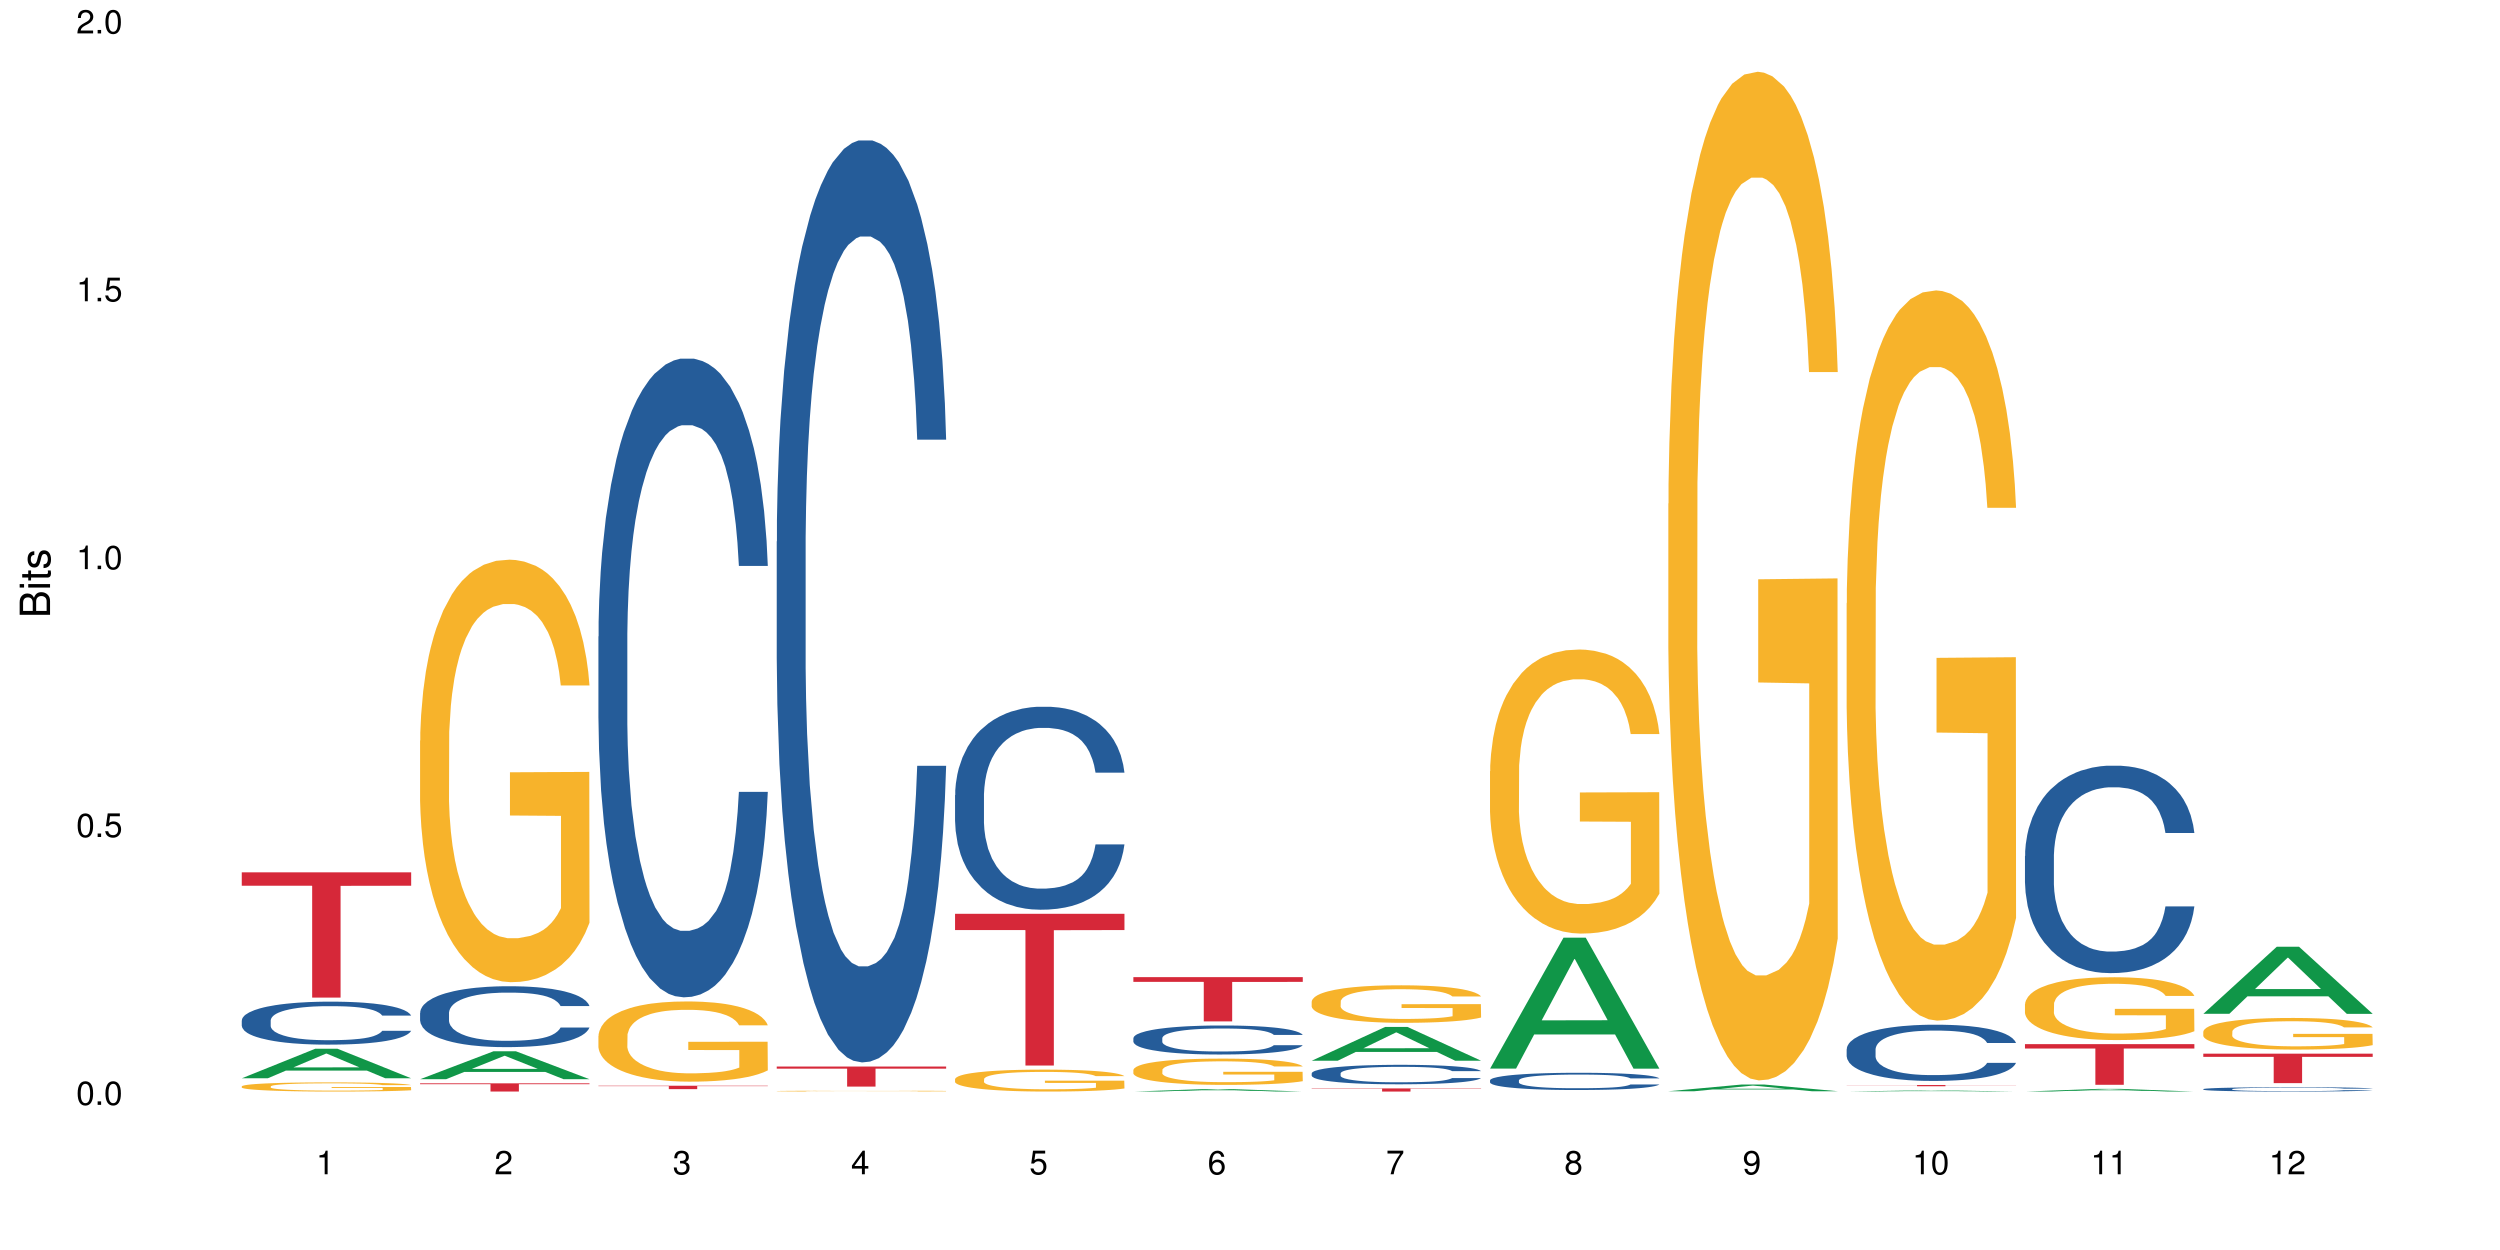 <?xml version="1.0" encoding="UTF-8"?>
<svg xmlns="http://www.w3.org/2000/svg" xmlns:xlink="http://www.w3.org/1999/xlink" width="720pt" height="360pt" viewBox="0 0 720 360" version="1.1">
<defs>
<g>
<symbol overflow="visible" id="glyph0-0">
<path style="stroke:none;" d=""/>
</symbol>
<symbol overflow="visible" id="glyph0-1">
<path style="stroke:none;" d="M 2.641 -6.797 C 2 -6.797 1.422 -6.531 1.078 -6.047 C 0.641 -5.453 0.406 -4.547 0.406 -3.297 C 0.406 -1 1.188 0.219 2.641 0.219 C 4.078 0.219 4.859 -1 4.859 -3.234 C 4.859 -4.562 4.656 -5.438 4.203 -6.047 C 3.844 -6.531 3.281 -6.797 2.641 -6.797 Z M 2.641 -6.047 C 3.547 -6.047 4 -5.125 4 -3.312 C 4 -1.375 3.562 -0.484 2.625 -0.484 C 1.734 -0.484 1.281 -1.422 1.281 -3.281 C 1.281 -5.141 1.734 -6.047 2.641 -6.047 Z M 2.641 -6.047 "/>
</symbol>
<symbol overflow="visible" id="glyph0-2">
<path style="stroke:none;" d="M 1.828 -1 L 0.828 -1 L 0.828 0 L 1.828 0 Z M 1.828 -1 "/>
</symbol>
<symbol overflow="visible" id="glyph0-3">
<path style="stroke:none;" d="M 4.562 -6.797 L 1.062 -6.797 L 0.547 -3.094 L 1.328 -3.094 C 1.719 -3.562 2.047 -3.734 2.578 -3.734 C 3.484 -3.734 4.062 -3.109 4.062 -2.094 C 4.062 -1.125 3.484 -0.531 2.578 -0.531 C 1.828 -0.531 1.375 -0.906 1.188 -1.672 L 0.328 -1.672 C 0.453 -1.109 0.547 -0.844 0.75 -0.594 C 1.125 -0.078 1.828 0.219 2.594 0.219 C 3.969 0.219 4.922 -0.781 4.922 -2.219 C 4.922 -3.562 4.031 -4.484 2.719 -4.484 C 2.25 -4.484 1.859 -4.359 1.469 -4.062 L 1.734 -5.969 L 4.562 -5.969 Z M 4.562 -6.797 "/>
</symbol>
<symbol overflow="visible" id="glyph0-4">
<path style="stroke:none;" d="M 2.484 -4.844 L 2.484 0 L 3.328 0 L 3.328 -6.797 L 2.766 -6.797 C 2.469 -5.75 2.281 -5.609 0.984 -5.453 L 0.984 -4.844 Z M 2.484 -4.844 "/>
</symbol>
<symbol overflow="visible" id="glyph0-5">
<path style="stroke:none;" d="M 4.859 -0.828 L 1.281 -0.828 C 1.359 -1.391 1.672 -1.75 2.5 -2.234 L 3.469 -2.75 C 4.406 -3.266 4.906 -3.969 4.906 -4.812 C 4.906 -5.375 4.672 -5.906 4.266 -6.266 C 3.859 -6.625 3.375 -6.797 2.719 -6.797 C 1.859 -6.797 1.219 -6.5 0.844 -5.922 C 0.609 -5.562 0.5 -5.125 0.484 -4.438 L 1.328 -4.438 C 1.359 -4.906 1.406 -5.188 1.531 -5.406 C 1.75 -5.812 2.188 -6.062 2.703 -6.062 C 3.469 -6.062 4.031 -5.516 4.031 -4.781 C 4.031 -4.25 3.719 -3.797 3.125 -3.438 L 2.234 -2.938 C 0.812 -2.141 0.406 -1.5 0.328 0 L 4.859 0 Z M 4.859 -0.828 "/>
</symbol>
<symbol overflow="visible" id="glyph0-6">
<path style="stroke:none;" d="M 2.125 -3.125 L 2.578 -3.125 C 3.516 -3.125 3.984 -2.703 3.984 -1.891 C 3.984 -1.031 3.469 -0.531 2.578 -0.531 C 1.656 -0.531 1.203 -0.984 1.156 -1.969 L 0.312 -1.969 C 0.344 -1.422 0.438 -1.078 0.609 -0.766 C 0.953 -0.109 1.625 0.219 2.547 0.219 C 3.953 0.219 4.859 -0.609 4.859 -1.906 C 4.859 -2.766 4.516 -3.25 3.703 -3.516 C 4.344 -3.766 4.656 -4.25 4.656 -4.938 C 4.656 -6.109 3.875 -6.797 2.578 -6.797 C 1.203 -6.797 0.484 -6.047 0.453 -4.609 L 1.297 -4.609 C 1.312 -5.016 1.344 -5.25 1.453 -5.453 C 1.641 -5.828 2.062 -6.062 2.594 -6.062 C 3.344 -6.062 3.797 -5.625 3.797 -4.906 C 3.797 -4.422 3.609 -4.141 3.25 -3.984 C 3.016 -3.891 2.719 -3.844 2.125 -3.844 Z M 2.125 -3.125 "/>
</symbol>
<symbol overflow="visible" id="glyph0-7">
<path style="stroke:none;" d="M 3.141 -1.625 L 3.141 0 L 3.984 0 L 3.984 -1.625 L 4.984 -1.625 L 4.984 -2.391 L 3.984 -2.391 L 3.984 -6.797 L 3.359 -6.797 L 0.266 -2.516 L 0.266 -1.625 Z M 3.141 -2.391 L 1 -2.391 L 3.141 -5.359 Z M 3.141 -2.391 "/>
</symbol>
<symbol overflow="visible" id="glyph0-8">
<path style="stroke:none;" d="M 4.781 -5.031 C 4.609 -6.141 3.891 -6.797 2.844 -6.797 C 2.094 -6.797 1.422 -6.438 1.031 -5.828 C 0.609 -5.172 0.406 -4.344 0.406 -3.094 C 0.406 -1.953 0.578 -1.234 0.984 -0.625 C 1.359 -0.078 1.953 0.219 2.703 0.219 C 3.984 0.219 4.922 -0.734 4.922 -2.078 C 4.922 -3.344 4.062 -4.234 2.844 -4.234 C 2.172 -4.234 1.641 -3.969 1.281 -3.469 C 1.281 -5.125 1.828 -6.047 2.797 -6.047 C 3.391 -6.047 3.797 -5.672 3.938 -5.031 Z M 2.734 -3.484 C 3.547 -3.484 4.062 -2.922 4.062 -2 C 4.062 -1.156 3.484 -0.531 2.703 -0.531 C 1.922 -0.531 1.328 -1.188 1.328 -2.047 C 1.328 -2.891 1.906 -3.484 2.734 -3.484 Z M 2.734 -3.484 "/>
</symbol>
<symbol overflow="visible" id="glyph0-9">
<path style="stroke:none;" d="M 4.984 -6.797 L 0.438 -6.797 L 0.438 -5.969 L 4.109 -5.969 C 2.5 -3.656 1.828 -2.234 1.328 0 L 2.219 0 C 2.594 -2.172 3.453 -4.047 4.984 -6.094 Z M 4.984 -6.797 "/>
</symbol>
<symbol overflow="visible" id="glyph0-10">
<path style="stroke:none;" d="M 3.75 -3.578 C 4.453 -4 4.688 -4.344 4.688 -4.984 C 4.688 -6.047 3.844 -6.797 2.641 -6.797 C 1.438 -6.797 0.594 -6.047 0.594 -4.984 C 0.594 -4.359 0.828 -4.016 1.516 -3.578 C 0.734 -3.203 0.359 -2.641 0.359 -1.891 C 0.359 -0.641 1.297 0.219 2.641 0.219 C 3.984 0.219 4.922 -0.641 4.922 -1.875 C 4.922 -2.641 4.531 -3.203 3.75 -3.578 Z M 2.641 -6.047 C 3.359 -6.047 3.812 -5.625 3.812 -4.969 C 3.812 -4.344 3.344 -3.922 2.641 -3.922 C 1.922 -3.922 1.453 -4.344 1.453 -4.984 C 1.453 -5.625 1.922 -6.047 2.641 -6.047 Z M 2.641 -3.203 C 3.484 -3.203 4.062 -2.672 4.062 -1.875 C 4.062 -1.062 3.484 -0.531 2.625 -0.531 C 1.797 -0.531 1.219 -1.078 1.219 -1.875 C 1.219 -2.672 1.797 -3.203 2.641 -3.203 Z M 2.641 -3.203 "/>
</symbol>
<symbol overflow="visible" id="glyph0-11">
<path style="stroke:none;" d="M 0.516 -1.547 C 0.672 -0.438 1.406 0.219 2.438 0.219 C 3.188 0.219 3.859 -0.141 4.266 -0.75 C 4.688 -1.406 4.891 -2.25 4.891 -3.484 C 4.891 -4.625 4.703 -5.359 4.312 -5.953 C 3.938 -6.5 3.344 -6.797 2.594 -6.797 C 1.297 -6.797 0.359 -5.844 0.359 -4.516 C 0.359 -3.25 1.234 -2.344 2.453 -2.344 C 3.094 -2.344 3.562 -2.578 4.016 -3.109 C 4 -1.453 3.469 -0.531 2.5 -0.531 C 1.906 -0.531 1.484 -0.906 1.359 -1.547 Z M 2.578 -6.062 C 3.375 -6.062 3.969 -5.406 3.969 -4.531 C 3.969 -3.688 3.375 -3.094 2.547 -3.094 C 1.734 -3.094 1.234 -3.672 1.234 -4.578 C 1.234 -5.438 1.797 -6.062 2.578 -6.062 Z M 2.578 -6.062 "/>
</symbol>
<symbol overflow="visible" id="glyph1-0">
<path style="stroke:none;" d=""/>
</symbol>
<symbol overflow="visible" id="glyph1-1">
<path style="stroke:none;" d="M 0 -0.953 L 0 -4.891 C 0 -5.719 -0.234 -6.344 -0.734 -6.797 C -1.188 -7.234 -1.812 -7.469 -2.5 -7.469 C -3.547 -7.469 -4.188 -7 -4.625 -5.875 C -4.984 -6.672 -5.641 -7.094 -6.531 -7.094 C -7.156 -7.094 -7.734 -6.859 -8.141 -6.391 C -8.562 -5.938 -8.75 -5.344 -8.75 -4.5 L -8.75 -0.953 Z M -4.984 -2.062 L -7.766 -2.062 L -7.766 -4.219 C -7.766 -4.844 -7.688 -5.203 -7.453 -5.5 C -7.219 -5.812 -6.859 -5.969 -6.375 -5.969 C -5.906 -5.969 -5.531 -5.812 -5.297 -5.5 C -5.062 -5.203 -4.984 -4.844 -4.984 -4.219 Z M -0.984 -2.062 L -4 -2.062 L -4 -4.781 C -4 -5.328 -3.859 -5.688 -3.578 -5.953 C -3.297 -6.219 -2.922 -6.359 -2.484 -6.359 C -2.062 -6.359 -1.688 -6.219 -1.406 -5.953 C -1.109 -5.688 -0.984 -5.328 -0.984 -4.781 Z M -0.984 -2.062 "/>
</symbol>
<symbol overflow="visible" id="glyph1-2">
<path style="stroke:none;" d="M -6.281 -1.797 L -6.281 -0.797 L 0 -0.797 L 0 -1.797 Z M -8.75 -1.797 L -8.75 -0.797 L -7.484 -0.797 L -7.484 -1.797 Z M -8.75 -1.797 "/>
</symbol>
<symbol overflow="visible" id="glyph1-3">
<path style="stroke:none;" d="M -6.281 -3.047 L -6.281 -2.016 L -8.016 -2.016 L -8.016 -1.016 L -6.281 -1.016 L -6.281 -0.172 L -5.469 -0.172 L -5.469 -1.016 L -0.719 -1.016 C -0.078 -1.016 0.281 -1.453 0.281 -2.234 C 0.281 -2.469 0.25 -2.719 0.188 -3.047 L -0.641 -3.047 C -0.609 -2.922 -0.594 -2.766 -0.594 -2.562 C -0.594 -2.141 -0.719 -2.016 -1.156 -2.016 L -5.469 -2.016 L -5.469 -3.047 Z M -6.281 -3.047 "/>
</symbol>
<symbol overflow="visible" id="glyph1-4">
<path style="stroke:none;" d="M -4.531 -5.25 C -5.766 -5.25 -6.469 -4.422 -6.469 -2.969 C -6.469 -1.516 -5.719 -0.562 -4.547 -0.562 C -3.562 -0.562 -3.094 -1.062 -2.734 -2.562 L -2.516 -3.484 C -2.344 -4.188 -2.094 -4.469 -1.625 -4.469 C -1.047 -4.469 -0.641 -3.875 -0.641 -3 C -0.641 -2.453 -0.797 -2 -1.062 -1.75 C -1.25 -1.594 -1.422 -1.531 -1.875 -1.469 L -1.875 -0.406 C -0.422 -0.453 0.281 -1.266 0.281 -2.922 C 0.281 -4.5 -0.5 -5.516 -1.719 -5.516 C -2.656 -5.516 -3.172 -4.984 -3.469 -3.734 L -3.703 -2.766 C -3.891 -1.953 -4.156 -1.609 -4.594 -1.609 C -5.172 -1.609 -5.547 -2.125 -5.547 -2.938 C -5.547 -3.75 -5.203 -4.172 -4.531 -4.203 Z M -4.531 -5.25 "/>
</symbol>
</g>
</defs>
<g id="surface95105">
<rect x="0" y="0" width="720" height="360" style="fill:rgb(100%,100%,100%);fill-opacity:1;stroke:none;"/>
<path style=" stroke:none;fill-rule:nonzero;fill:rgb(6.275%,58.824%,28.235%);fill-opacity:1;" d="M 69.629 310.539 L 69.68 310.531 L 90.793 302.039 L 97.203 302.039 L 118.418 310.547 L 110.965 310.547 L 105.648 308.328 L 82.348 308.328 L 77.137 310.539 L 69.629 310.539 L 84.59 307.406 L 103.512 307.398 L 94.074 303.43 L 93.973 303.422 L 93.867 303.445 L 84.535 307.398 L 84.59 307.406 Z M 69.629 310.539 "/>
<path style=" stroke:none;fill-rule:nonzero;fill:rgb(14.51%,36.078%,60%);fill-opacity:1;" d="M 69.629 293.871 L 69.688 293.859 L 69.688 293.586 L 69.867 293.156 L 70.285 292.613 L 70.699 292.242 L 71.77 291.574 L 73.258 290.93 L 74.805 290.43 L 75.938 290.137 L 76.949 289.91 L 79.27 289.492 L 80.754 289.277 L 82.363 289.086 L 84.324 288.895 L 85.754 288.781 L 88.965 288.598 L 91.348 288.52 L 93.191 288.484 L 97.176 288.484 L 99.559 288.531 L 101.281 288.59 L 103.188 288.68 L 104.793 288.781 L 107.59 289.027 L 110.09 289.344 L 111.219 289.527 L 113.004 289.879 L 114.371 290.215 L 115.324 290.512 L 116.395 290.93 L 117.348 291.438 L 118.062 292.016 L 118.418 292.5 L 110.09 292.5 L 109.672 292.047 L 109.195 291.699 L 108.305 291.234 L 107.41 290.906 L 106.16 290.578 L 105.031 290.363 L 103.484 290.148 L 102.117 290.012 L 100.688 289.91 L 99.32 289.844 L 96.699 289.777 L 93.668 289.777 L 92.535 289.797 L 90.215 289.887 L 88.965 289.969 L 87.18 290.125 L 85.934 290.273 L 84.445 290.5 L 83.434 290.691 L 82.184 290.984 L 81.289 291.246 L 80.281 291.617 L 79.684 291.902 L 79.148 292.219 L 78.672 292.59 L 78.316 292.988 L 78.078 293.406 L 77.961 293.812 L 77.961 295.566 L 78.078 295.973 L 78.375 296.449 L 79.148 297.137 L 80.281 297.738 L 81.59 298.211 L 82.84 298.551 L 83.551 298.711 L 84.504 298.891 L 85.992 299.117 L 88.133 299.344 L 89.383 299.434 L 91.285 299.523 L 93.25 299.57 L 95.867 299.57 L 98.188 299.523 L 99.734 299.469 L 101.344 299.379 L 103.543 299.184 L 104.91 299.004 L 106.102 298.789 L 106.996 298.574 L 107.59 298.395 L 108.48 298.043 L 109.195 297.66 L 109.73 297.262 L 110.09 296.879 L 118.418 296.879 L 118.062 297.332 L 117.523 297.77 L 116.988 298.098 L 116.156 298.496 L 115.203 298.848 L 113.836 299.242 L 112.707 299.5 L 111.219 299.785 L 109.852 300 L 108.363 300.191 L 106.16 300.418 L 104.734 300.531 L 103.188 300.633 L 101.344 300.723 L 99.02 300.801 L 96.523 300.848 L 94.203 300.859 L 91.703 300.836 L 89.859 300.789 L 87.418 300.688 L 84.387 300.484 L 82.184 300.27 L 80.457 300.055 L 78.969 299.828 L 77.305 299.523 L 75.164 299.027 L 73.855 298.641 L 72.961 298.324 L 71.949 297.883 L 71.234 297.488 L 70.402 296.855 L 69.809 296.051 L 69.629 295.43 Z M 69.629 293.871 "/>
<path style=" stroke:none;fill-rule:nonzero;fill:rgb(96.863%,70.196%,16.863%);fill-opacity:1;" d="M 69.629 312.859 L 69.688 312.855 L 69.688 312.809 L 69.926 312.699 L 70.523 312.551 L 71.297 312.426 L 72.129 312.332 L 72.664 312.281 L 73.555 312.207 L 74.328 312.156 L 76.293 312.047 L 78.793 311.945 L 80.16 311.902 L 81.707 311.859 L 83.91 311.812 L 84.922 311.797 L 88.016 311.758 L 91.523 311.734 L 95.391 311.727 L 97.176 311.73 L 99.617 311.738 L 102.949 311.766 L 104.852 311.789 L 106.34 311.812 L 107.887 311.844 L 109.789 311.895 L 111.574 311.953 L 113.004 312.008 L 114.43 312.082 L 115.621 312.16 L 116.633 312.242 L 117.523 312.344 L 118.062 312.43 L 118.418 312.516 L 110.148 312.516 L 109.672 312.43 L 109.137 312.363 L 108.242 312.285 L 107.352 312.227 L 106.457 312.18 L 104.793 312.117 L 103.363 312.078 L 101.578 312.047 L 99.855 312.023 L 97.891 312.008 L 96.699 312.004 L 93.547 312.004 L 90.691 312.023 L 89.027 312.043 L 87.836 312.059 L 86.168 312.098 L 85.16 312.125 L 84.562 312.145 L 82.777 312.219 L 81.59 312.289 L 80.934 312.332 L 80.102 312.406 L 79.508 312.473 L 78.852 312.566 L 78.496 312.641 L 78.02 312.805 L 77.961 313.238 L 78.137 313.332 L 78.496 313.43 L 78.969 313.516 L 79.684 313.609 L 80.398 313.68 L 81.648 313.773 L 82.719 313.836 L 83.551 313.875 L 85.16 313.941 L 85.812 313.961 L 87.359 314.008 L 88.965 314.039 L 90.93 314.07 L 92.418 314.082 L 94.797 314.094 L 97.832 314.094 L 101.402 314.082 L 103.664 314.062 L 105.211 314.043 L 106.219 314.027 L 107.469 314 L 108.363 313.977 L 109.195 313.949 L 110.207 313.906 L 110.207 313.332 L 95.512 313.328 L 95.512 313.059 L 118.359 313.055 L 118.418 314 L 117.168 314.062 L 115.621 314.125 L 114.133 314.176 L 112.586 314.215 L 110.387 314.262 L 108.602 314.289 L 105.863 314.324 L 103.363 314.348 L 100.746 314.359 L 98.426 314.367 L 95.691 314.371 L 93.25 314.367 L 90.633 314.352 L 88.551 314.332 L 86.645 314.309 L 84.742 314.277 L 82.363 314.227 L 80.816 314.184 L 79.207 314.133 L 77.602 314.074 L 76.176 314.008 L 75.223 313.957 L 74.27 313.898 L 73.258 313.828 L 72.309 313.746 L 71.594 313.672 L 70.938 313.586 L 70.461 313.508 L 69.988 313.398 L 69.75 313.312 L 69.629 313.234 Z M 69.629 312.859 "/>
<path style=" stroke:none;fill-rule:nonzero;fill:rgb(83.922%,15.686%,22.353%);fill-opacity:1;" d="M 69.629 251.227 L 118.418 251.227 L 118.418 255.09 L 98.086 255.125 L 98.086 287.305 L 89.902 287.305 L 89.902 255.156 L 89.785 255.09 L 69.629 255.09 Z M 69.629 251.227 "/>
<path style=" stroke:none;fill-rule:nonzero;fill:rgb(6.275%,58.824%,28.235%);fill-opacity:1;" d="M 120.984 310.809 L 121.039 310.801 L 142.148 302.758 L 148.559 302.758 L 169.773 310.816 L 162.32 310.816 L 157.004 308.711 L 133.703 308.711 L 128.492 310.809 L 120.984 310.809 L 135.945 307.84 L 154.867 307.832 L 145.434 304.074 L 145.328 304.066 L 145.223 304.09 L 135.895 307.832 L 135.945 307.84 Z M 120.984 310.809 "/>
<path style=" stroke:none;fill-rule:nonzero;fill:rgb(14.51%,36.078%,60%);fill-opacity:1;" d="M 120.984 291.676 L 121.047 291.66 L 121.047 291.277 L 121.223 290.668 L 121.641 289.898 L 122.055 289.371 L 123.129 288.426 L 124.613 287.512 L 126.16 286.805 L 127.293 286.391 L 128.305 286.07 L 130.625 285.477 L 132.113 285.172 L 133.719 284.898 L 135.684 284.629 L 137.109 284.469 L 140.324 284.211 L 142.703 284.098 L 144.547 284.051 L 148.535 284.051 L 150.914 284.113 L 152.637 284.195 L 154.543 284.324 L 156.148 284.469 L 158.945 284.82 L 161.445 285.27 L 162.574 285.523 L 164.359 286.02 L 165.727 286.504 L 166.68 286.918 L 167.75 287.512 L 168.703 288.23 L 169.418 289.051 L 169.773 289.738 L 161.445 289.738 L 161.027 289.098 L 160.551 288.602 L 159.66 287.945 L 158.766 287.48 L 157.516 287.016 L 156.387 286.711 L 154.84 286.406 L 153.473 286.215 L 152.043 286.07 L 150.676 285.973 L 148.059 285.879 L 145.023 285.879 L 143.891 285.91 L 141.57 286.039 L 140.324 286.148 L 138.539 286.375 L 137.289 286.582 L 135.801 286.902 L 134.789 287.176 L 133.539 287.59 L 132.648 287.961 L 131.637 288.488 L 131.039 288.891 L 130.504 289.336 L 130.031 289.867 L 129.672 290.426 L 129.434 291.02 L 129.316 291.598 L 129.316 294.078 L 129.434 294.656 L 129.73 295.328 L 130.504 296.309 L 131.637 297.156 L 132.945 297.828 L 134.195 298.309 L 134.906 298.535 L 135.859 298.789 L 137.348 299.109 L 139.488 299.43 L 140.738 299.559 L 142.645 299.688 L 144.605 299.75 L 147.223 299.75 L 149.543 299.688 L 151.09 299.605 L 152.699 299.48 L 154.898 299.207 L 156.27 298.949 L 157.457 298.645 L 158.352 298.34 L 158.945 298.086 L 159.84 297.59 L 160.551 297.043 L 161.086 296.484 L 161.445 295.938 L 169.773 295.938 L 169.418 296.578 L 168.883 297.203 L 168.348 297.668 L 167.512 298.23 L 166.562 298.727 L 165.191 299.285 L 164.062 299.656 L 162.574 300.055 L 161.207 300.359 L 159.719 300.633 L 157.516 300.953 L 156.09 301.113 L 154.543 301.258 L 152.699 301.387 L 150.379 301.496 L 147.879 301.562 L 145.559 301.578 L 143.059 301.547 L 141.215 301.48 L 138.777 301.336 L 135.742 301.051 L 133.539 300.746 L 131.812 300.441 L 130.328 300.121 L 128.66 299.688 L 126.52 298.98 L 125.211 298.438 L 124.316 297.988 L 123.305 297.363 L 122.594 296.805 L 121.758 295.906 L 121.164 294.77 L 120.984 293.887 Z M 120.984 291.676 "/>
<path style=" stroke:none;fill-rule:nonzero;fill:rgb(96.863%,70.196%,16.863%);fill-opacity:1;" d="M 120.984 213.305 L 121.047 213.191 L 121.047 210.969 L 121.281 205.969 L 121.879 199.078 L 122.652 193.41 L 123.484 188.965 L 124.02 186.633 L 124.914 183.297 L 125.688 180.855 L 127.648 175.852 L 130.148 171.184 L 131.516 169.184 L 133.062 167.297 L 135.266 165.184 L 136.277 164.406 L 139.371 162.629 L 142.883 161.516 L 146.75 161.184 L 148.535 161.293 L 150.973 161.738 L 154.305 162.961 L 156.207 164.074 L 157.695 165.184 L 159.242 166.629 L 161.148 168.852 L 162.934 171.52 L 164.359 174.188 L 165.789 177.52 L 166.977 181.074 L 167.988 184.965 L 168.883 189.633 L 169.418 193.523 L 169.773 197.41 L 161.504 197.41 L 161.027 193.523 L 160.492 190.523 L 159.602 186.855 L 158.707 184.188 L 157.816 182.074 L 156.148 179.188 L 154.723 177.41 L 152.938 175.852 L 151.211 174.852 L 149.246 174.188 L 148.059 173.965 L 144.902 173.965 L 142.047 174.742 L 140.383 175.629 L 139.191 176.52 L 137.527 178.188 L 136.516 179.52 L 135.918 180.41 L 134.133 183.855 L 132.945 186.965 L 132.289 189.078 L 131.457 192.41 L 130.863 195.41 L 130.207 199.855 L 129.852 203.191 L 129.375 210.746 L 129.316 230.75 L 129.492 234.973 L 129.852 239.531 L 130.328 243.531 L 131.039 247.754 L 131.754 250.977 L 133.004 255.312 L 134.074 258.199 L 134.906 260.09 L 136.516 263.09 L 137.168 264.09 L 138.715 266.09 L 140.324 267.645 L 142.285 268.98 L 143.773 269.648 L 146.152 270.203 L 149.188 270.203 L 152.758 269.535 L 155.02 268.648 L 156.566 267.758 L 157.578 266.98 L 158.828 265.758 L 159.719 264.645 L 160.551 263.422 L 161.562 261.535 L 161.562 234.973 L 146.867 234.863 L 146.867 222.418 L 169.715 222.305 L 169.773 265.758 L 168.523 268.758 L 166.977 271.648 L 165.492 273.871 L 163.941 275.758 L 161.742 277.871 L 159.957 279.203 L 157.219 280.758 L 154.723 281.762 L 152.102 282.426 L 149.781 282.762 L 147.047 282.871 L 144.605 282.648 L 141.988 281.98 L 139.906 281.094 L 138.004 279.98 L 136.098 278.539 L 133.719 276.203 L 132.172 274.312 L 130.566 271.98 L 128.957 269.203 L 127.531 266.203 L 126.578 263.867 L 125.625 261.199 L 124.613 257.867 L 123.664 254.09 L 122.949 250.645 L 122.293 246.754 L 121.82 243.086 L 121.344 238.086 L 121.105 234.086 L 120.984 230.641 Z M 120.984 213.305 "/>
<path style=" stroke:none;fill-rule:nonzero;fill:rgb(83.922%,15.686%,22.353%);fill-opacity:1;" d="M 120.984 311.996 L 169.773 311.996 L 169.773 312.25 L 149.441 312.25 L 149.441 314.371 L 141.262 314.371 L 141.262 312.254 L 141.141 312.25 L 120.984 312.25 Z M 120.984 311.996 "/>
<path style=" stroke:none;fill-rule:nonzero;fill:rgb(14.51%,36.078%,60%);fill-opacity:1;" d="M 172.344 183.332 L 172.402 183.164 L 172.402 179.129 L 172.578 172.742 L 172.996 164.672 L 173.414 159.121 L 174.484 149.203 L 175.973 139.621 L 177.52 132.223 L 178.648 127.852 L 179.66 124.488 L 181.98 118.27 L 183.469 115.074 L 185.074 112.215 L 187.039 109.355 L 188.465 107.676 L 191.68 104.984 L 194.059 103.809 L 195.902 103.305 L 199.891 103.305 L 202.27 103.977 L 203.996 104.816 L 205.898 106.164 L 207.504 107.676 L 210.301 111.375 L 212.801 116.082 L 213.93 118.773 L 215.715 123.984 L 217.086 129.027 L 218.035 133.398 L 219.109 139.621 L 220.059 147.184 L 220.773 155.762 L 221.129 162.988 L 212.801 162.988 L 212.383 156.266 L 211.906 151.051 L 211.016 144.16 L 210.125 139.285 L 208.875 134.406 L 207.742 131.215 L 206.195 128.02 L 204.828 126 L 203.398 124.488 L 202.031 123.48 L 199.414 122.473 L 196.379 122.473 L 195.25 122.809 L 192.93 124.152 L 191.68 125.328 L 189.895 127.684 L 188.645 129.867 L 187.156 133.23 L 186.145 136.09 L 184.895 140.461 L 184.004 144.328 L 182.992 149.875 L 182.398 154.078 L 181.863 158.785 L 181.387 164.336 L 181.027 170.219 L 180.789 176.441 L 180.672 182.492 L 180.672 208.551 L 180.789 214.605 L 181.09 221.668 L 181.863 231.922 L 182.992 240.832 L 184.301 247.895 L 185.551 252.938 L 186.266 255.293 L 187.215 257.98 L 188.703 261.344 L 190.848 264.707 L 192.094 266.051 L 194 267.398 L 195.961 268.07 L 198.582 268.07 L 200.902 267.398 L 202.449 266.555 L 204.055 265.211 L 206.258 262.352 L 207.625 259.664 L 208.812 256.469 L 209.707 253.273 L 210.301 250.582 L 211.195 245.371 L 211.906 239.656 L 212.445 233.77 L 212.801 228.055 L 221.129 228.055 L 220.773 234.781 L 220.238 241.336 L 219.703 246.211 L 218.871 252.098 L 217.918 257.309 L 216.551 263.195 L 215.418 267.059 L 213.93 271.262 L 212.562 274.457 L 211.074 277.316 L 208.875 280.68 L 207.445 282.359 L 205.898 283.875 L 204.055 285.219 L 201.734 286.395 L 199.234 287.066 L 196.914 287.234 L 194.414 286.898 L 192.57 286.227 L 190.133 284.715 L 187.098 281.688 L 184.895 278.492 L 183.172 275.297 L 181.684 271.938 L 180.016 267.398 L 177.875 260 L 176.566 254.281 L 175.672 249.574 L 174.664 243.02 L 173.949 237.133 L 173.117 227.719 L 172.52 215.781 L 172.344 206.535 Z M 172.344 183.332 "/>
<path style=" stroke:none;fill-rule:nonzero;fill:rgb(96.863%,70.196%,16.863%);fill-opacity:1;" d="M 172.344 298.309 L 172.402 298.289 L 172.402 297.867 L 172.641 296.918 L 173.234 295.609 L 174.008 294.535 L 174.84 293.691 L 175.375 293.246 L 176.27 292.613 L 177.043 292.148 L 179.004 291.199 L 181.504 290.312 L 182.875 289.934 L 184.422 289.574 L 186.621 289.176 L 187.633 289.027 L 190.727 288.691 L 194.238 288.48 L 198.105 288.414 L 199.891 288.438 L 202.328 288.52 L 205.66 288.754 L 207.566 288.965 L 209.051 289.176 L 210.598 289.449 L 212.504 289.871 L 214.289 290.379 L 215.715 290.883 L 217.145 291.516 L 218.336 292.191 L 219.344 292.93 L 220.238 293.816 L 220.773 294.555 L 221.129 295.293 L 212.859 295.293 L 212.383 294.555 L 211.848 293.984 L 210.957 293.289 L 210.062 292.781 L 209.172 292.383 L 207.504 291.832 L 206.078 291.496 L 204.293 291.199 L 202.566 291.012 L 200.605 290.883 L 199.414 290.84 L 196.262 290.84 L 193.402 290.988 L 191.738 291.156 L 190.547 291.328 L 188.883 291.645 L 187.871 291.895 L 187.277 292.066 L 185.492 292.719 L 184.301 293.309 L 183.648 293.711 L 182.812 294.344 L 182.219 294.914 L 181.562 295.758 L 181.207 296.391 L 180.73 297.824 L 180.672 301.621 L 180.852 302.426 L 181.207 303.289 L 181.684 304.047 L 182.398 304.852 L 183.109 305.461 L 184.359 306.285 L 185.43 306.832 L 186.266 307.191 L 187.871 307.762 L 188.527 307.953 L 190.074 308.332 L 191.68 308.629 L 193.641 308.879 L 195.129 309.008 L 197.508 309.113 L 200.543 309.113 L 204.113 308.984 L 206.375 308.816 L 207.922 308.648 L 208.934 308.5 L 210.184 308.27 L 211.074 308.059 L 211.906 307.824 L 212.918 307.465 L 212.918 302.426 L 198.223 302.402 L 198.223 300.039 L 221.07 300.02 L 221.129 308.27 L 219.883 308.84 L 218.336 309.387 L 216.848 309.809 L 215.301 310.168 L 213.098 310.566 L 211.312 310.82 L 208.578 311.117 L 206.078 311.305 L 203.461 311.434 L 201.141 311.496 L 198.402 311.516 L 195.961 311.477 L 193.344 311.348 L 191.262 311.18 L 189.359 310.969 L 187.453 310.695 L 185.074 310.25 L 183.527 309.895 L 181.922 309.449 L 180.316 308.922 L 178.887 308.352 L 177.934 307.91 L 176.984 307.402 L 175.973 306.77 L 175.02 306.055 L 174.305 305.398 L 173.652 304.66 L 173.176 303.965 L 172.699 303.016 L 172.461 302.254 L 172.344 301.602 Z M 172.344 298.309 "/>
<path style=" stroke:none;fill-rule:nonzero;fill:rgb(83.922%,15.686%,22.353%);fill-opacity:1;" d="M 172.344 312.695 L 221.129 312.695 L 221.129 312.801 L 200.797 312.801 L 200.797 313.672 L 192.617 313.672 L 192.617 312.805 L 192.496 312.801 L 172.344 312.801 Z M 172.344 312.695 "/>
<path style=" stroke:none;fill-rule:nonzero;fill:rgb(14.51%,36.078%,60%);fill-opacity:1;" d="M 223.699 155.984 L 223.758 155.742 L 223.758 149.914 L 223.938 140.691 L 224.352 129.043 L 224.77 121.031 L 225.84 106.711 L 227.328 92.879 L 228.875 82.199 L 230.004 75.887 L 231.016 71.035 L 233.336 62.055 L 234.824 57.441 L 236.43 53.316 L 238.395 49.191 L 239.82 46.762 L 243.035 42.879 L 245.414 41.18 L 247.258 40.453 L 251.246 40.453 L 253.625 41.422 L 255.352 42.637 L 257.254 44.578 L 258.863 46.762 L 261.656 52.102 L 264.156 58.898 L 265.289 62.781 L 267.074 70.305 L 268.441 77.586 L 269.395 83.898 L 270.465 92.879 L 271.414 103.801 L 272.129 116.18 L 272.488 126.617 L 264.156 126.617 L 263.742 116.906 L 263.266 109.383 L 262.371 99.43 L 261.48 92.395 L 260.23 85.355 L 259.102 80.742 L 257.551 76.129 L 256.184 73.219 L 254.758 71.035 L 253.387 69.578 L 250.77 68.121 L 247.734 68.121 L 246.605 68.605 L 244.285 70.547 L 243.035 72.246 L 241.25 75.645 L 240 78.801 L 238.512 83.656 L 237.5 87.781 L 236.254 94.09 L 235.359 99.676 L 234.348 107.684 L 233.754 113.75 L 233.219 120.547 L 232.742 128.559 L 232.387 137.051 L 232.148 146.031 L 232.027 154.77 L 232.027 192.391 L 232.148 201.129 L 232.445 211.324 L 233.219 226.129 L 234.348 238.992 L 235.656 249.188 L 236.906 256.469 L 237.621 259.867 L 238.574 263.75 L 240.059 268.602 L 242.203 273.457 L 243.453 275.398 L 245.355 277.34 L 247.32 278.312 L 249.938 278.312 L 252.258 277.34 L 253.805 276.129 L 255.41 274.184 L 257.613 270.059 L 258.98 266.176 L 260.172 261.562 L 261.062 256.953 L 261.656 253.07 L 262.551 245.547 L 263.266 237.293 L 263.801 228.797 L 264.156 220.547 L 272.488 220.547 L 272.129 230.254 L 271.594 239.719 L 271.059 246.758 L 270.227 255.254 L 269.273 262.777 L 267.906 271.273 L 266.773 276.855 L 265.289 282.922 L 263.918 287.535 L 262.43 291.66 L 260.23 296.516 L 258.801 298.941 L 257.254 301.125 L 255.41 303.07 L 253.09 304.766 L 250.59 305.738 L 248.27 305.98 L 245.773 305.496 L 243.926 304.523 L 241.488 302.34 L 238.453 297.973 L 236.254 293.359 L 234.527 288.75 L 233.039 283.895 L 231.375 277.34 L 229.23 266.66 L 227.922 258.41 L 227.031 251.613 L 226.02 242.148 L 225.305 233.652 L 224.473 220.059 L 223.875 202.828 L 223.699 189.477 Z M 223.699 155.984 "/>
<path style=" stroke:none;fill-rule:nonzero;fill:rgb(96.863%,70.196%,16.863%);fill-opacity:1;" d="M 223.699 314.23 L 223.758 314.23 L 223.758 314.227 L 223.996 314.215 L 224.59 314.199 L 225.363 314.188 L 226.195 314.18 L 226.734 314.176 L 227.625 314.168 L 228.398 314.164 L 230.363 314.152 L 232.859 314.145 L 234.23 314.141 L 235.777 314.137 L 237.977 314.133 L 238.988 314.129 L 242.082 314.125 L 253.684 314.125 L 257.016 314.129 L 258.922 314.129 L 260.41 314.133 L 261.957 314.137 L 263.859 314.141 L 265.645 314.145 L 267.074 314.148 L 268.5 314.156 L 269.691 314.164 L 270.703 314.172 L 271.594 314.18 L 272.129 314.191 L 272.488 314.199 L 264.215 314.199 L 263.742 314.191 L 263.203 314.184 L 262.312 314.176 L 261.422 314.172 L 260.527 314.168 L 258.863 314.16 L 257.434 314.156 L 255.648 314.152 L 253.922 314.152 L 251.961 314.148 L 247.617 314.148 L 244.762 314.152 L 243.094 314.152 L 241.906 314.156 L 240.238 314.16 L 239.227 314.16 L 238.633 314.164 L 236.848 314.168 L 235.656 314.176 L 235.004 314.18 L 234.168 314.188 L 233.574 314.191 L 232.922 314.203 L 232.562 314.211 L 232.086 314.223 L 232.027 314.266 L 232.207 314.273 L 232.562 314.281 L 233.754 314.301 L 234.469 314.305 L 235.719 314.316 L 236.789 314.32 L 237.621 314.324 L 239.227 314.332 L 239.883 314.332 L 241.43 314.336 L 243.035 314.34 L 245 314.344 L 257.73 314.344 L 259.277 314.34 L 260.289 314.34 L 261.539 314.336 L 262.43 314.332 L 263.266 314.332 L 264.277 314.328 L 264.277 314.273 L 249.578 314.273 L 249.578 314.25 L 272.426 314.246 L 272.488 314.336 L 271.238 314.344 L 269.691 314.348 L 268.203 314.352 L 266.656 314.355 L 264.453 314.359 L 262.668 314.363 L 259.934 314.367 L 257.434 314.367 L 254.816 314.371 L 247.32 314.371 L 244.699 314.367 L 242.617 314.367 L 240.715 314.363 L 238.812 314.363 L 236.43 314.355 L 234.883 314.352 L 231.672 314.344 L 230.242 314.336 L 229.293 314.332 L 228.34 314.328 L 227.328 314.32 L 226.375 314.312 L 225.66 314.305 L 225.008 314.297 L 224.055 314.281 L 223.816 314.273 L 223.699 314.266 Z M 223.699 314.23 "/>
<path style=" stroke:none;fill-rule:nonzero;fill:rgb(83.922%,15.686%,22.353%);fill-opacity:1;" d="M 223.699 307.16 L 272.488 307.16 L 272.488 307.781 L 252.152 307.785 L 252.152 312.945 L 243.973 312.945 L 243.973 307.789 L 243.855 307.781 L 223.699 307.781 Z M 223.699 307.16 "/>
<path style=" stroke:none;fill-rule:nonzero;fill:rgb(14.51%,36.078%,60%);fill-opacity:1;" d="M 275.055 228.984 L 275.113 228.934 L 275.113 227.648 L 275.293 225.621 L 275.711 223.055 L 276.125 221.293 L 277.195 218.141 L 278.684 215.098 L 280.23 212.746 L 281.359 211.355 L 282.371 210.289 L 284.691 208.312 L 286.18 207.297 L 287.789 206.387 L 289.75 205.48 L 291.18 204.945 L 294.391 204.09 L 296.77 203.715 L 298.617 203.555 L 302.602 203.555 L 304.98 203.77 L 306.707 204.039 L 308.613 204.465 L 310.219 204.945 L 313.016 206.121 L 315.512 207.617 L 316.645 208.473 L 318.43 210.129 L 319.797 211.73 L 320.75 213.121 L 321.82 215.098 L 322.773 217.5 L 323.484 220.223 L 323.844 222.523 L 315.512 222.523 L 315.098 220.383 L 314.621 218.73 L 313.727 216.539 L 312.836 214.988 L 311.586 213.441 L 310.457 212.426 L 308.91 211.41 L 307.539 210.77 L 306.113 210.289 L 304.742 209.969 L 302.125 209.648 L 299.09 209.648 L 297.961 209.754 L 295.641 210.18 L 294.391 210.555 L 292.605 211.305 L 291.355 211.996 L 289.871 213.066 L 288.859 213.973 L 287.609 215.363 L 286.715 216.59 L 285.703 218.355 L 285.109 219.691 L 284.574 221.188 L 284.098 222.949 L 283.742 224.82 L 283.504 226.797 L 283.383 228.719 L 283.383 237 L 283.504 238.922 L 283.801 241.168 L 284.574 244.426 L 285.703 247.258 L 287.012 249.5 L 288.262 251.102 L 288.977 251.852 L 289.93 252.707 L 291.418 253.773 L 293.559 254.844 L 294.809 255.27 L 296.711 255.699 L 298.676 255.91 L 301.293 255.91 L 303.613 255.699 L 305.16 255.43 L 306.766 255.004 L 308.969 254.094 L 310.336 253.238 L 311.527 252.227 L 312.418 251.211 L 313.016 250.355 L 313.906 248.699 L 314.621 246.883 L 315.156 245.012 L 315.512 243.195 L 323.844 243.195 L 323.484 245.332 L 322.949 247.418 L 322.414 248.965 L 321.582 250.836 L 320.629 252.492 L 319.262 254.363 L 318.133 255.59 L 316.645 256.926 L 315.273 257.941 L 313.789 258.848 L 311.586 259.918 L 310.16 260.453 L 308.613 260.934 L 306.766 261.359 L 304.445 261.734 L 301.949 261.949 L 299.629 262 L 297.129 261.895 L 295.285 261.68 L 292.844 261.199 L 289.809 260.238 L 287.609 259.223 L 285.883 258.207 L 284.395 257.141 L 282.73 255.699 L 280.586 253.348 L 279.277 251.531 L 278.387 250.035 L 277.375 247.949 L 276.66 246.082 L 275.828 243.09 L 275.234 239.297 L 275.055 236.359 Z M 275.055 228.984 "/>
<path style=" stroke:none;fill-rule:nonzero;fill:rgb(96.863%,70.196%,16.863%);fill-opacity:1;" d="M 275.055 310.758 L 275.113 310.75 L 275.113 310.637 L 275.352 310.375 L 275.945 310.016 L 276.719 309.723 L 277.555 309.492 L 278.09 309.371 L 278.98 309.199 L 279.754 309.07 L 281.719 308.812 L 284.219 308.566 L 285.586 308.465 L 287.133 308.367 L 289.336 308.258 L 290.344 308.215 L 293.438 308.125 L 296.949 308.066 L 300.816 308.047 L 302.602 308.055 L 305.043 308.078 L 308.375 308.141 L 310.277 308.199 L 311.766 308.258 L 313.312 308.332 L 315.215 308.445 L 317 308.586 L 318.43 308.723 L 319.855 308.898 L 321.047 309.082 L 322.059 309.285 L 322.949 309.527 L 323.484 309.73 L 323.844 309.93 L 315.574 309.93 L 315.098 309.73 L 314.562 309.574 L 313.668 309.383 L 312.777 309.242 L 311.883 309.133 L 310.219 308.984 L 308.789 308.891 L 307.004 308.812 L 305.281 308.758 L 303.316 308.723 L 302.125 308.711 L 298.973 308.711 L 296.117 308.754 L 294.449 308.801 L 293.262 308.844 L 291.594 308.934 L 290.582 309 L 289.988 309.047 L 288.203 309.227 L 287.012 309.387 L 286.359 309.496 L 285.527 309.672 L 284.93 309.828 L 284.277 310.059 L 283.918 310.23 L 283.445 310.625 L 283.383 311.664 L 283.562 311.883 L 283.918 312.117 L 284.395 312.328 L 285.109 312.547 L 285.824 312.715 L 287.074 312.938 L 288.145 313.09 L 288.977 313.188 L 290.582 313.344 L 291.238 313.395 L 292.785 313.5 L 294.391 313.578 L 296.355 313.648 L 297.844 313.684 L 300.223 313.711 L 303.258 313.711 L 306.828 313.68 L 309.086 313.633 L 310.633 313.586 L 311.645 313.547 L 312.895 313.48 L 313.789 313.422 L 314.621 313.359 L 315.633 313.262 L 315.633 311.883 L 300.938 311.875 L 300.938 311.23 L 323.785 311.223 L 323.844 313.48 L 322.594 313.637 L 321.047 313.789 L 319.559 313.902 L 318.012 314 L 315.812 314.109 L 314.027 314.18 L 311.289 314.262 L 308.789 314.312 L 306.172 314.348 L 303.852 314.363 L 301.113 314.371 L 298.676 314.359 L 296.059 314.324 L 293.977 314.277 L 292.07 314.219 L 290.168 314.145 L 287.789 314.023 L 286.238 313.926 L 284.633 313.805 L 283.027 313.66 L 281.598 313.504 L 280.648 313.383 L 279.695 313.246 L 278.684 313.07 L 277.73 312.875 L 277.02 312.695 L 276.363 312.496 L 275.887 312.305 L 275.41 312.043 L 275.172 311.836 L 275.055 311.656 Z M 275.055 310.758 "/>
<path style=" stroke:none;fill-rule:nonzero;fill:rgb(83.922%,15.686%,22.353%);fill-opacity:1;" d="M 275.055 263.18 L 323.844 263.18 L 323.844 267.855 L 303.508 267.898 L 303.508 306.871 L 295.328 306.871 L 295.328 267.938 L 295.211 267.855 L 275.055 267.855 Z M 275.055 263.18 "/>
<path style=" stroke:none;fill-rule:nonzero;fill:rgb(6.275%,58.824%,28.235%);fill-opacity:1;" d="M 326.41 314.371 L 326.465 314.371 L 347.574 313.629 L 353.984 313.629 L 375.199 314.371 L 367.746 314.371 L 362.43 314.176 L 339.129 314.176 L 333.918 314.371 L 326.41 314.371 L 341.371 314.098 L 360.293 314.098 L 350.855 313.75 L 350.648 313.75 L 341.32 314.098 L 341.371 314.098 Z M 326.41 314.371 "/>
<path style=" stroke:none;fill-rule:nonzero;fill:rgb(14.51%,36.078%,60%);fill-opacity:1;" d="M 326.41 298.98 L 326.469 298.973 L 326.469 298.789 L 326.648 298.5 L 327.066 298.133 L 327.48 297.879 L 328.555 297.43 L 330.039 296.996 L 331.586 296.66 L 332.719 296.461 L 333.73 296.309 L 336.051 296.023 L 337.535 295.879 L 339.145 295.75 L 341.105 295.621 L 342.535 295.543 L 345.746 295.422 L 348.129 295.367 L 349.973 295.344 L 353.957 295.344 L 356.34 295.375 L 358.062 295.414 L 359.969 295.477 L 361.574 295.543 L 364.371 295.711 L 366.871 295.926 L 368 296.047 L 369.785 296.285 L 371.152 296.512 L 372.105 296.711 L 373.176 296.996 L 374.129 297.34 L 374.844 297.727 L 375.199 298.055 L 366.871 298.055 L 366.453 297.75 L 365.977 297.516 L 365.086 297.199 L 364.191 296.98 L 362.941 296.758 L 361.812 296.613 L 360.266 296.469 L 358.898 296.375 L 357.469 296.309 L 356.102 296.262 L 353.484 296.215 L 350.449 296.215 L 349.316 296.23 L 346.996 296.293 L 345.746 296.344 L 343.961 296.453 L 342.715 296.551 L 341.227 296.703 L 340.215 296.836 L 338.965 297.031 L 338.074 297.207 L 337.062 297.461 L 336.465 297.652 L 335.93 297.863 L 335.453 298.117 L 335.098 298.383 L 334.859 298.668 L 334.742 298.941 L 334.742 300.125 L 334.859 300.398 L 335.156 300.723 L 335.93 301.188 L 337.062 301.59 L 338.371 301.914 L 339.621 302.141 L 340.332 302.25 L 341.285 302.371 L 342.773 302.523 L 344.914 302.676 L 346.164 302.738 L 348.066 302.797 L 350.031 302.828 L 352.648 302.828 L 354.969 302.797 L 356.516 302.762 L 358.125 302.699 L 360.324 302.57 L 361.691 302.445 L 362.883 302.301 L 363.777 302.156 L 364.371 302.035 L 365.262 301.797 L 365.977 301.539 L 366.512 301.27 L 366.871 301.012 L 375.199 301.012 L 374.844 301.316 L 374.309 301.613 L 373.77 301.836 L 372.938 302.102 L 371.988 302.34 L 370.617 302.605 L 369.488 302.781 L 368 302.973 L 366.633 303.117 L 365.145 303.25 L 362.941 303.402 L 361.516 303.477 L 359.969 303.547 L 358.125 303.609 L 355.805 303.66 L 353.305 303.691 L 350.984 303.699 L 348.484 303.684 L 346.641 303.652 L 344.199 303.586 L 341.168 303.445 L 338.965 303.301 L 337.238 303.156 L 335.754 303.004 L 334.086 302.797 L 331.945 302.461 L 330.637 302.203 L 329.742 301.988 L 328.73 301.691 L 328.016 301.422 L 327.184 300.996 L 326.59 300.453 L 326.41 300.035 Z M 326.41 298.98 "/>
<path style=" stroke:none;fill-rule:nonzero;fill:rgb(96.863%,70.196%,16.863%);fill-opacity:1;" d="M 326.41 308.121 L 326.469 308.113 L 326.469 307.977 L 326.707 307.664 L 327.305 307.234 L 328.078 306.883 L 328.91 306.605 L 329.445 306.461 L 330.336 306.254 L 331.109 306.102 L 333.074 305.793 L 335.574 305.5 L 336.941 305.375 L 338.488 305.258 L 340.691 305.129 L 341.703 305.078 L 344.797 304.969 L 348.305 304.898 L 352.172 304.879 L 353.957 304.887 L 356.398 304.914 L 359.73 304.988 L 361.633 305.059 L 363.121 305.129 L 364.668 305.219 L 366.57 305.355 L 368.355 305.523 L 369.785 305.688 L 371.215 305.895 L 372.402 306.117 L 373.414 306.359 L 374.309 306.648 L 374.844 306.891 L 375.199 307.133 L 366.93 307.133 L 366.453 306.891 L 365.918 306.703 L 365.023 306.477 L 364.133 306.309 L 363.238 306.18 L 361.574 306 L 360.145 305.887 L 358.359 305.793 L 356.637 305.73 L 354.672 305.688 L 353.484 305.672 L 350.328 305.672 L 347.473 305.723 L 345.809 305.777 L 344.617 305.832 L 342.953 305.938 L 341.941 306.02 L 341.344 306.074 L 339.559 306.289 L 338.371 306.484 L 337.715 306.613 L 336.883 306.82 L 336.289 307.008 L 335.633 307.285 L 335.277 307.492 L 334.801 307.961 L 334.742 309.207 L 334.918 309.469 L 335.277 309.754 L 335.754 310 L 336.465 310.266 L 337.18 310.465 L 338.43 310.734 L 339.5 310.914 L 340.332 311.031 L 341.941 311.219 L 342.594 311.281 L 344.141 311.406 L 345.746 311.5 L 347.711 311.586 L 349.199 311.625 L 351.578 311.66 L 354.613 311.66 L 358.184 311.621 L 360.445 311.562 L 361.992 311.508 L 363.004 311.461 L 364.25 311.383 L 365.145 311.316 L 365.977 311.238 L 366.988 311.121 L 366.988 309.469 L 352.293 309.461 L 352.293 308.688 L 375.141 308.68 L 375.199 311.383 L 373.949 311.57 L 372.402 311.75 L 370.914 311.891 L 369.367 312.008 L 367.168 312.137 L 365.383 312.223 L 362.645 312.316 L 360.145 312.379 L 357.527 312.422 L 355.207 312.441 L 352.473 312.449 L 350.031 312.434 L 347.414 312.395 L 345.332 312.34 L 343.426 312.27 L 341.523 312.18 L 339.145 312.035 L 337.598 311.918 L 335.988 311.77 L 334.383 311.598 L 332.957 311.41 L 332.004 311.266 L 331.051 311.102 L 330.039 310.895 L 329.09 310.66 L 328.375 310.445 L 327.719 310.203 L 327.242 309.973 L 326.77 309.664 L 326.531 309.414 L 326.41 309.199 Z M 326.41 308.121 "/>
<path style=" stroke:none;fill-rule:nonzero;fill:rgb(83.922%,15.686%,22.353%);fill-opacity:1;" d="M 326.41 281.422 L 375.199 281.422 L 375.199 282.785 L 354.867 282.797 L 354.867 294.164 L 346.684 294.164 L 346.684 282.809 L 346.566 282.785 L 326.41 282.785 Z M 326.41 281.422 "/>
<path style=" stroke:none;fill-rule:nonzero;fill:rgb(6.275%,58.824%,28.235%);fill-opacity:1;" d="M 377.766 305.484 L 377.82 305.473 L 398.93 295.754 L 405.34 295.754 L 426.555 305.492 L 419.102 305.492 L 413.785 302.949 L 390.484 302.949 L 385.273 305.484 L 377.766 305.484 L 392.727 301.898 L 411.648 301.887 L 402.215 297.344 L 402.109 297.336 L 402.004 297.363 L 392.676 301.887 L 392.727 301.898 Z M 377.766 305.484 "/>
<path style=" stroke:none;fill-rule:nonzero;fill:rgb(14.51%,36.078%,60%);fill-opacity:1;" d="M 377.766 309.113 L 377.828 309.105 L 377.828 308.984 L 378.004 308.789 L 378.422 308.543 L 378.84 308.375 L 379.91 308.07 L 381.395 307.777 L 382.945 307.555 L 384.074 307.418 L 385.086 307.316 L 387.406 307.129 L 388.895 307.031 L 390.5 306.941 L 392.465 306.855 L 393.891 306.805 L 397.105 306.723 L 399.484 306.688 L 401.328 306.672 L 405.316 306.672 L 407.695 306.691 L 409.422 306.719 L 411.324 306.758 L 412.93 306.805 L 415.727 306.918 L 418.227 307.062 L 419.355 307.145 L 421.141 307.301 L 422.508 307.457 L 423.461 307.59 L 424.531 307.777 L 425.484 308.008 L 426.199 308.27 L 426.555 308.492 L 418.227 308.492 L 417.809 308.285 L 417.332 308.129 L 416.441 307.918 L 415.547 307.77 L 414.301 307.621 L 413.168 307.523 L 411.621 307.426 L 410.254 307.363 L 408.824 307.316 L 407.457 307.285 L 404.84 307.254 L 401.805 307.254 L 400.676 307.266 L 398.352 307.309 L 397.105 307.344 L 395.32 307.414 L 394.07 307.48 L 392.582 307.582 L 391.57 307.672 L 390.32 307.805 L 389.43 307.922 L 388.418 308.09 L 387.824 308.219 L 387.285 308.363 L 386.812 308.531 L 386.453 308.711 L 386.215 308.902 L 386.098 309.086 L 386.098 309.883 L 386.215 310.066 L 386.512 310.281 L 387.285 310.594 L 388.418 310.867 L 389.727 311.082 L 390.977 311.234 L 391.691 311.305 L 392.641 311.391 L 394.129 311.492 L 396.27 311.594 L 397.52 311.637 L 399.426 311.676 L 401.387 311.695 L 404.004 311.695 L 406.328 311.676 L 407.875 311.648 L 409.48 311.609 L 411.68 311.523 L 413.051 311.441 L 414.238 311.344 L 415.133 311.246 L 415.727 311.164 L 416.621 311.004 L 417.332 310.828 L 417.867 310.648 L 418.227 310.477 L 426.555 310.477 L 426.199 310.68 L 425.664 310.883 L 425.129 311.031 L 424.293 311.211 L 423.344 311.367 L 421.973 311.547 L 420.844 311.664 L 419.355 311.793 L 417.988 311.891 L 416.5 311.977 L 414.301 312.082 L 412.871 312.133 L 411.324 312.18 L 409.48 312.219 L 407.16 312.254 L 404.66 312.277 L 402.34 312.281 L 399.84 312.27 L 397.996 312.25 L 395.559 312.203 L 392.523 312.113 L 390.32 312.016 L 388.598 311.918 L 387.109 311.812 L 385.441 311.676 L 383.301 311.449 L 381.992 311.277 L 381.098 311.133 L 380.086 310.934 L 379.375 310.754 L 378.539 310.465 L 377.945 310.102 L 377.766 309.82 Z M 377.766 309.113 "/>
<path style=" stroke:none;fill-rule:nonzero;fill:rgb(96.863%,70.196%,16.863%);fill-opacity:1;" d="M 377.766 288.395 L 377.828 288.383 L 377.828 288.188 L 378.066 287.742 L 378.66 287.129 L 379.434 286.625 L 380.266 286.23 L 380.801 286.023 L 381.695 285.727 L 382.469 285.512 L 384.43 285.066 L 386.93 284.652 L 388.297 284.473 L 389.844 284.309 L 392.047 284.121 L 393.059 284.051 L 396.152 283.891 L 399.664 283.793 L 403.531 283.766 L 405.316 283.773 L 407.754 283.812 L 411.086 283.922 L 412.988 284.02 L 414.477 284.121 L 416.023 284.246 L 417.93 284.445 L 419.715 284.684 L 421.141 284.918 L 422.57 285.215 L 423.758 285.531 L 424.77 285.875 L 425.664 286.289 L 426.199 286.637 L 426.555 286.98 L 418.285 286.98 L 417.809 286.637 L 417.273 286.371 L 416.383 286.043 L 415.488 285.809 L 414.598 285.621 L 412.93 285.363 L 411.504 285.203 L 409.719 285.066 L 407.992 284.977 L 406.027 284.918 L 404.84 284.898 L 401.684 284.898 L 398.828 284.969 L 397.164 285.047 L 395.973 285.125 L 394.309 285.273 L 393.297 285.395 L 392.699 285.473 L 390.918 285.777 L 389.727 286.055 L 389.07 286.242 L 388.238 286.539 L 387.645 286.805 L 386.988 287.199 L 386.633 287.496 L 386.156 288.168 L 386.098 289.941 L 386.273 290.32 L 386.633 290.723 L 387.109 291.078 L 387.824 291.453 L 388.535 291.738 L 389.785 292.125 L 390.855 292.383 L 391.691 292.551 L 393.297 292.816 L 393.949 292.906 L 395.496 293.082 L 397.105 293.219 L 399.066 293.34 L 400.555 293.398 L 402.934 293.449 L 405.969 293.449 L 409.539 293.387 L 411.801 293.309 L 413.348 293.23 L 414.359 293.16 L 415.609 293.051 L 416.5 292.953 L 417.332 292.844 L 418.344 292.676 L 418.344 290.32 L 403.648 290.309 L 403.648 289.203 L 426.496 289.191 L 426.555 293.051 L 425.305 293.32 L 423.758 293.574 L 422.273 293.773 L 420.727 293.941 L 418.523 294.129 L 416.738 294.246 L 414 294.387 L 411.504 294.473 L 408.883 294.535 L 406.562 294.562 L 403.828 294.574 L 401.387 294.555 L 398.77 294.492 L 396.688 294.414 L 394.785 294.316 L 392.879 294.188 L 390.5 293.98 L 388.953 293.812 L 387.348 293.605 L 385.738 293.359 L 384.312 293.094 L 383.359 292.887 L 382.406 292.648 L 381.395 292.352 L 380.445 292.016 L 379.73 291.711 L 379.074 291.363 L 378.602 291.039 L 378.125 290.594 L 377.887 290.238 L 377.766 289.934 Z M 377.766 288.395 "/>
<path style=" stroke:none;fill-rule:nonzero;fill:rgb(83.922%,15.686%,22.353%);fill-opacity:1;" d="M 377.766 313.461 L 426.555 313.461 L 426.555 313.559 L 406.223 313.559 L 406.223 314.371 L 398.043 314.371 L 398.043 313.559 L 377.766 313.559 Z M 377.766 313.461 "/>
<path style=" stroke:none;fill-rule:nonzero;fill:rgb(6.275%,58.824%,28.235%);fill-opacity:1;" d="M 429.125 307.75 L 429.176 307.715 L 450.285 270.055 L 456.695 270.055 L 477.91 307.785 L 470.457 307.785 L 465.141 297.934 L 441.84 297.934 L 436.629 307.75 L 429.125 307.75 L 444.082 293.859 L 463.004 293.824 L 453.57 276.219 L 453.465 276.184 L 453.359 276.289 L 444.031 293.824 L 444.082 293.859 Z M 429.125 307.75 "/>
<path style=" stroke:none;fill-rule:nonzero;fill:rgb(14.51%,36.078%,60%);fill-opacity:1;" d="M 429.125 311.125 L 429.184 311.117 L 429.184 311.008 L 429.363 310.836 L 429.777 310.621 L 430.195 310.469 L 431.266 310.203 L 432.754 309.945 L 434.301 309.746 L 435.43 309.625 L 436.441 309.535 L 438.762 309.367 L 440.25 309.281 L 441.855 309.203 L 443.82 309.129 L 445.246 309.082 L 448.461 309.008 L 450.84 308.977 L 452.684 308.965 L 456.672 308.965 L 459.051 308.98 L 460.777 309.004 L 462.68 309.043 L 464.285 309.082 L 467.082 309.184 L 469.582 309.309 L 470.711 309.383 L 472.496 309.523 L 473.867 309.656 L 474.816 309.777 L 475.891 309.945 L 476.84 310.148 L 477.555 310.379 L 477.91 310.574 L 469.582 310.574 L 469.164 310.395 L 468.691 310.254 L 467.797 310.066 L 466.906 309.934 L 465.656 309.805 L 464.523 309.719 L 462.977 309.629 L 461.609 309.578 L 460.18 309.535 L 458.812 309.508 L 456.195 309.48 L 453.16 309.48 L 452.031 309.488 L 449.711 309.527 L 448.461 309.559 L 446.676 309.621 L 445.426 309.68 L 443.938 309.77 L 442.926 309.848 L 441.676 309.965 L 440.785 310.07 L 439.773 310.219 L 439.18 310.332 L 438.645 310.461 L 438.168 310.609 L 437.809 310.77 L 437.57 310.938 L 437.453 311.102 L 437.453 311.805 L 437.57 311.965 L 437.871 312.156 L 438.645 312.434 L 439.773 312.676 L 441.082 312.863 L 442.332 313 L 443.047 313.062 L 443.996 313.137 L 445.484 313.227 L 447.629 313.32 L 448.875 313.355 L 450.781 313.391 L 452.746 313.41 L 455.363 313.41 L 457.684 313.391 L 459.23 313.367 L 460.836 313.332 L 463.039 313.254 L 464.406 313.184 L 465.598 313.098 L 466.488 313.012 L 467.082 312.938 L 467.977 312.797 L 468.691 312.641 L 469.227 312.484 L 469.582 312.328 L 477.91 312.328 L 477.555 312.512 L 477.02 312.688 L 476.484 312.82 L 475.652 312.977 L 474.699 313.117 L 473.332 313.277 L 472.199 313.383 L 470.711 313.496 L 469.344 313.582 L 467.855 313.66 L 465.656 313.75 L 464.227 313.793 L 462.68 313.836 L 460.836 313.871 L 458.516 313.902 L 456.016 313.922 L 453.695 313.926 L 451.195 313.918 L 449.352 313.898 L 446.914 313.859 L 443.879 313.777 L 441.676 313.691 L 439.953 313.605 L 438.465 313.512 L 436.797 313.391 L 434.656 313.191 L 433.348 313.039 L 432.457 312.91 L 431.445 312.734 L 430.73 312.574 L 429.898 312.32 L 429.301 312 L 429.125 311.75 Z M 429.125 311.125 "/>
<path style=" stroke:none;fill-rule:nonzero;fill:rgb(96.863%,70.196%,16.863%);fill-opacity:1;" d="M 429.125 222.102 L 429.184 222.027 L 429.184 220.531 L 429.422 217.168 L 430.016 212.535 L 430.789 208.727 L 431.621 205.738 L 432.156 204.168 L 433.051 201.926 L 433.824 200.285 L 435.789 196.922 L 438.285 193.785 L 439.656 192.438 L 441.203 191.168 L 443.402 189.75 L 444.414 189.227 L 447.508 188.031 L 451.02 187.281 L 454.887 187.059 L 456.672 187.133 L 459.109 187.434 L 462.441 188.254 L 464.348 189 L 465.832 189.75 L 467.379 190.719 L 469.285 192.215 L 471.07 194.008 L 472.496 195.801 L 473.926 198.043 L 475.117 200.434 L 476.125 203.047 L 477.02 206.188 L 477.555 208.801 L 477.91 211.418 L 469.641 211.418 L 469.164 208.801 L 468.629 206.785 L 467.738 204.316 L 466.844 202.523 L 465.953 201.105 L 464.285 199.164 L 462.859 197.969 L 461.074 196.922 L 459.348 196.25 L 457.387 195.801 L 456.195 195.652 L 453.043 195.652 L 450.188 196.176 L 448.52 196.773 L 447.328 197.371 L 445.664 198.492 L 444.652 199.387 L 444.059 199.984 L 442.273 202.301 L 441.082 204.395 L 440.43 205.812 L 439.594 208.055 L 439 210.07 L 438.344 213.059 L 437.988 215.301 L 437.512 220.383 L 437.453 233.832 L 437.633 236.672 L 437.988 239.734 L 438.465 242.422 L 439.18 245.262 L 439.891 247.43 L 441.141 250.344 L 442.215 252.285 L 443.047 253.555 L 444.652 255.574 L 445.309 256.246 L 446.855 257.59 L 448.461 258.637 L 450.422 259.535 L 451.91 259.98 L 454.293 260.355 L 457.324 260.355 L 460.895 259.906 L 463.156 259.309 L 464.703 258.711 L 465.715 258.188 L 466.965 257.367 L 467.855 256.621 L 468.691 255.797 L 469.699 254.527 L 469.699 236.672 L 455.004 236.598 L 455.004 228.227 L 477.852 228.152 L 477.91 257.367 L 476.664 259.383 L 475.117 261.328 L 473.629 262.82 L 472.082 264.09 L 469.879 265.512 L 468.094 266.406 L 465.359 267.453 L 462.859 268.125 L 460.242 268.574 L 457.922 268.797 L 455.184 268.875 L 452.746 268.723 L 450.125 268.277 L 448.043 267.68 L 446.141 266.93 L 444.234 265.961 L 441.855 264.391 L 440.309 263.121 L 438.703 261.551 L 437.098 259.684 L 435.668 257.664 L 434.715 256.098 L 433.766 254.305 L 432.754 252.062 L 431.801 249.523 L 431.086 247.207 L 430.434 244.59 L 429.957 242.125 L 429.48 238.762 L 429.242 236.074 L 429.125 233.758 Z M 429.125 222.102 "/>
<path style=" stroke:none;fill-rule:nonzero;fill:rgb(6.275%,58.824%,28.235%);fill-opacity:1;" d="M 480.48 314.277 L 480.531 314.273 L 501.641 312.34 L 508.055 312.34 L 529.27 314.277 L 521.812 314.277 L 516.496 313.773 L 493.199 313.773 L 487.984 314.277 L 480.48 314.277 L 495.438 313.562 L 514.359 313.562 L 504.926 312.656 L 504.82 312.652 L 504.719 312.66 L 495.387 313.562 L 495.438 313.562 Z M 480.48 314.277 "/>
<path style=" stroke:none;fill-rule:nonzero;fill:rgb(96.863%,70.196%,16.863%);fill-opacity:1;" d="M 480.48 145.086 L 480.539 144.82 L 480.539 139.516 L 480.777 127.578 L 481.371 111.129 L 482.145 97.598 L 482.98 86.988 L 483.516 81.414 L 484.406 73.457 L 485.18 67.621 L 487.145 55.684 L 489.641 44.539 L 491.012 39.766 L 492.559 35.254 L 494.758 30.215 L 495.77 28.355 L 498.863 24.113 L 502.375 21.457 L 506.242 20.664 L 508.027 20.93 L 510.465 21.988 L 513.797 24.906 L 515.703 27.562 L 517.191 30.215 L 518.738 33.664 L 520.641 38.969 L 522.426 45.336 L 523.855 51.703 L 525.281 59.66 L 526.473 68.152 L 527.484 77.438 L 528.375 88.578 L 528.91 97.863 L 529.27 107.148 L 520.996 107.148 L 520.523 97.863 L 519.988 90.699 L 519.094 81.945 L 518.203 75.578 L 517.309 70.539 L 515.645 63.641 L 514.215 59.395 L 512.43 55.684 L 510.703 53.293 L 508.742 51.703 L 507.551 51.172 L 504.398 51.172 L 501.543 53.027 L 499.875 55.152 L 498.688 57.273 L 497.02 61.254 L 496.008 64.438 L 495.414 66.559 L 493.629 74.781 L 492.438 82.211 L 491.785 87.25 L 490.953 95.211 L 490.355 102.375 L 489.703 112.984 L 489.344 120.945 L 488.867 138.984 L 488.809 186.738 L 488.988 196.816 L 489.344 207.695 L 489.82 217.246 L 490.535 227.328 L 491.25 235.02 L 492.5 245.367 L 493.57 252.266 L 494.402 256.773 L 496.008 263.938 L 496.664 266.324 L 498.211 271.102 L 499.816 274.812 L 501.781 277.996 L 503.266 279.59 L 505.648 280.914 L 508.684 280.914 L 512.25 279.324 L 514.512 277.203 L 516.059 275.078 L 517.07 273.223 L 518.32 270.305 L 519.215 267.652 L 520.047 264.734 L 521.059 260.223 L 521.059 196.816 L 506.363 196.551 L 506.363 166.84 L 529.207 166.574 L 529.27 270.305 L 528.02 277.469 L 526.473 284.363 L 524.984 289.672 L 523.438 294.18 L 521.234 299.223 L 519.449 302.406 L 516.715 306.117 L 514.215 308.508 L 511.598 310.098 L 509.277 310.895 L 506.539 311.16 L 504.102 310.629 L 501.484 309.035 L 499.398 306.914 L 497.496 304.262 L 495.594 300.812 L 493.211 295.242 L 491.664 290.73 L 490.059 285.16 L 488.453 278.527 L 487.023 271.367 L 486.074 265.793 L 485.121 259.426 L 484.109 251.469 L 483.156 242.449 L 482.441 234.223 L 481.789 224.938 L 481.312 216.184 L 480.836 204.246 L 480.598 194.695 L 480.48 186.473 Z M 480.48 145.086 "/>
<path style=" stroke:none;fill-rule:nonzero;fill:rgb(6.275%,58.824%,28.235%);fill-opacity:1;" d="M 531.836 314.371 L 531.887 314.371 L 553 314.02 L 559.41 314.02 L 580.625 314.371 L 573.172 314.371 L 567.855 314.277 L 544.555 314.277 L 539.344 314.371 L 531.836 314.371 L 546.797 314.242 L 565.719 314.242 L 556.281 314.078 L 556.074 314.078 L 546.742 314.242 L 546.797 314.242 Z M 531.836 314.371 "/>
<path style=" stroke:none;fill-rule:nonzero;fill:rgb(14.51%,36.078%,60%);fill-opacity:1;" d="M 531.836 302.168 L 531.895 302.152 L 531.895 301.797 L 532.074 301.234 L 532.492 300.527 L 532.906 300.039 L 533.977 299.164 L 535.465 298.32 L 537.012 297.672 L 538.145 297.285 L 539.152 296.992 L 541.477 296.441 L 542.961 296.16 L 544.57 295.91 L 546.531 295.66 L 547.961 295.512 L 551.172 295.273 L 553.555 295.172 L 555.398 295.125 L 559.383 295.125 L 561.762 295.188 L 563.488 295.258 L 565.395 295.379 L 567 295.512 L 569.797 295.836 L 572.293 296.25 L 573.426 296.488 L 575.211 296.945 L 576.578 297.391 L 577.531 297.773 L 578.602 298.32 L 579.555 298.988 L 580.266 299.742 L 580.625 300.379 L 572.293 300.379 L 571.879 299.785 L 571.402 299.328 L 570.508 298.723 L 569.617 298.293 L 568.367 297.863 L 567.238 297.582 L 565.691 297.301 L 564.32 297.125 L 562.895 296.992 L 561.527 296.902 L 558.906 296.812 L 555.875 296.812 L 554.742 296.844 L 552.422 296.961 L 551.172 297.062 L 549.387 297.273 L 548.137 297.465 L 546.652 297.758 L 545.641 298.012 L 544.391 298.395 L 543.496 298.734 L 542.484 299.223 L 541.891 299.594 L 541.355 300.008 L 540.879 300.496 L 540.523 301.016 L 540.285 301.562 L 540.164 302.094 L 540.164 304.387 L 540.285 304.918 L 540.582 305.539 L 541.355 306.445 L 542.484 307.227 L 543.797 307.848 L 545.043 308.293 L 545.758 308.5 L 546.711 308.738 L 548.199 309.031 L 550.34 309.328 L 551.59 309.445 L 553.492 309.566 L 555.457 309.625 L 558.074 309.625 L 560.395 309.566 L 561.941 309.492 L 563.547 309.371 L 565.75 309.121 L 567.117 308.883 L 568.309 308.602 L 569.199 308.32 L 569.797 308.086 L 570.688 307.625 L 571.402 307.125 L 571.938 306.605 L 572.293 306.102 L 580.625 306.102 L 580.266 306.695 L 579.73 307.273 L 579.195 307.699 L 578.363 308.219 L 577.41 308.676 L 576.043 309.195 L 574.914 309.535 L 573.426 309.906 L 572.059 310.188 L 570.57 310.438 L 568.367 310.734 L 566.941 310.883 L 565.395 311.016 L 563.547 311.133 L 561.227 311.238 L 558.73 311.297 L 556.41 311.309 L 553.91 311.281 L 552.066 311.223 L 549.625 311.09 L 546.59 310.82 L 544.391 310.543 L 542.664 310.262 L 541.176 309.965 L 539.512 309.566 L 537.371 308.914 L 536.059 308.41 L 535.168 307.996 L 534.156 307.418 L 533.441 306.902 L 532.609 306.074 L 532.016 305.023 L 531.836 304.211 Z M 531.836 302.168 "/>
<path style=" stroke:none;fill-rule:nonzero;fill:rgb(96.863%,70.196%,16.863%);fill-opacity:1;" d="M 531.836 173.715 L 531.895 173.523 L 531.895 169.684 L 532.133 161.039 L 532.727 149.133 L 533.5 139.336 L 534.336 131.652 L 534.871 127.621 L 535.762 121.859 L 536.535 117.633 L 538.5 108.988 L 541 100.922 L 542.367 97.465 L 543.914 94.203 L 546.117 90.551 L 547.129 89.207 L 550.223 86.133 L 553.73 84.215 L 557.598 83.637 L 559.383 83.828 L 561.824 84.598 L 565.156 86.711 L 567.059 88.633 L 568.547 90.551 L 570.094 93.051 L 571.996 96.891 L 573.781 101.5 L 575.211 106.109 L 576.637 111.871 L 577.828 118.016 L 578.84 124.738 L 579.73 132.805 L 580.266 139.527 L 580.625 146.25 L 572.355 146.25 L 571.879 139.527 L 571.344 134.344 L 570.449 128.004 L 569.559 123.395 L 568.664 119.746 L 567 114.754 L 565.57 111.68 L 563.785 108.988 L 562.062 107.262 L 560.098 106.109 L 558.906 105.727 L 555.754 105.727 L 552.898 107.07 L 551.23 108.605 L 550.043 110.141 L 548.375 113.023 L 547.363 115.328 L 546.77 116.863 L 544.984 122.82 L 543.797 128.195 L 543.141 131.844 L 542.309 137.609 L 541.711 142.793 L 541.059 150.477 L 540.703 156.238 L 540.227 169.297 L 540.164 203.871 L 540.344 211.168 L 540.703 219.043 L 541.176 225.957 L 541.891 233.254 L 542.605 238.824 L 543.855 246.316 L 544.926 251.309 L 545.758 254.574 L 547.363 259.758 L 548.02 261.488 L 549.566 264.945 L 551.172 267.633 L 553.137 269.938 L 554.625 271.09 L 557.004 272.051 L 560.039 272.051 L 563.609 270.898 L 565.867 269.363 L 567.414 267.828 L 568.426 266.48 L 569.676 264.371 L 570.57 262.449 L 571.402 260.336 L 572.414 257.07 L 572.414 211.168 L 557.719 210.977 L 557.719 189.465 L 580.566 189.273 L 580.625 264.371 L 579.375 269.555 L 577.828 274.547 L 576.34 278.391 L 574.793 281.656 L 572.594 285.305 L 570.809 287.609 L 568.07 290.297 L 565.57 292.027 L 562.953 293.18 L 560.633 293.754 L 557.895 293.945 L 555.457 293.562 L 552.84 292.41 L 550.758 290.875 L 548.852 288.953 L 546.949 286.457 L 544.57 282.422 L 543.023 279.156 L 541.414 275.125 L 539.809 270.324 L 538.379 265.137 L 537.43 261.105 L 536.477 256.496 L 535.465 250.734 L 534.512 244.203 L 533.801 238.25 L 533.145 231.527 L 532.668 225.188 L 532.191 216.547 L 531.953 209.633 L 531.836 203.676 Z M 531.836 173.715 "/>
<path style=" stroke:none;fill-rule:nonzero;fill:rgb(83.922%,15.686%,22.353%);fill-opacity:1;" d="M 531.836 312.488 L 580.625 312.488 L 580.625 312.527 L 560.289 312.527 L 560.289 312.84 L 552.109 312.84 L 552.109 312.527 L 531.836 312.527 Z M 531.836 312.488 "/>
<path style=" stroke:none;fill-rule:nonzero;fill:rgb(6.275%,58.824%,28.235%);fill-opacity:1;" d="M 583.191 314.371 L 583.246 314.371 L 604.355 313.594 L 610.766 313.594 L 631.98 314.371 L 624.527 314.371 L 619.211 314.168 L 595.91 314.168 L 590.699 314.371 L 583.191 314.371 L 598.152 314.086 L 617.074 314.082 L 607.637 313.723 L 607.43 313.723 L 598.102 314.082 L 598.152 314.086 Z M 583.191 314.371 "/>
<path style=" stroke:none;fill-rule:nonzero;fill:rgb(14.51%,36.078%,60%);fill-opacity:1;" d="M 583.191 246.52 L 583.25 246.465 L 583.25 245.152 L 583.43 243.078 L 583.848 240.457 L 584.262 238.656 L 585.336 235.434 L 586.82 232.32 L 588.367 229.918 L 589.5 228.5 L 590.512 227.406 L 592.832 225.387 L 594.32 224.348 L 595.926 223.422 L 597.887 222.492 L 599.316 221.945 L 602.527 221.074 L 604.91 220.691 L 606.754 220.527 L 610.738 220.527 L 613.121 220.746 L 614.844 221.02 L 616.75 221.453 L 618.355 221.945 L 621.152 223.148 L 623.652 224.676 L 624.781 225.551 L 626.566 227.242 L 627.934 228.879 L 628.887 230.301 L 629.957 232.32 L 630.91 234.777 L 631.625 237.562 L 631.98 239.91 L 623.652 239.91 L 623.234 237.727 L 622.758 236.035 L 621.867 233.797 L 620.973 232.211 L 619.723 230.629 L 618.594 229.59 L 617.047 228.555 L 615.68 227.898 L 614.25 227.406 L 612.883 227.078 L 610.266 226.75 L 607.23 226.75 L 606.098 226.859 L 603.777 227.297 L 602.527 227.68 L 600.746 228.445 L 599.496 229.152 L 598.008 230.246 L 596.996 231.176 L 595.746 232.594 L 594.855 233.852 L 593.844 235.652 L 593.246 237.016 L 592.711 238.547 L 592.234 240.348 L 591.879 242.258 L 591.641 244.277 L 591.523 246.246 L 591.523 254.707 L 591.641 256.676 L 591.938 258.969 L 592.711 262.297 L 593.844 265.191 L 595.152 267.484 L 596.402 269.125 L 597.113 269.887 L 598.066 270.762 L 599.555 271.855 L 601.695 272.945 L 602.945 273.383 L 604.848 273.82 L 606.812 274.039 L 609.43 274.039 L 611.75 273.82 L 613.297 273.547 L 614.906 273.109 L 617.105 272.18 L 618.477 271.309 L 619.664 270.27 L 620.559 269.234 L 621.152 268.359 L 622.043 266.668 L 622.758 264.809 L 623.293 262.898 L 623.652 261.043 L 631.98 261.043 L 631.625 263.227 L 631.09 265.355 L 630.555 266.938 L 629.719 268.852 L 628.77 270.543 L 627.398 272.453 L 626.27 273.711 L 624.781 275.074 L 623.414 276.113 L 621.926 277.039 L 619.723 278.133 L 618.297 278.68 L 616.75 279.172 L 614.906 279.605 L 612.586 279.988 L 610.086 280.207 L 607.766 280.262 L 605.266 280.152 L 603.422 279.934 L 600.98 279.445 L 597.949 278.461 L 595.746 277.422 L 594.02 276.387 L 592.535 275.293 L 590.867 273.82 L 588.727 271.418 L 587.418 269.559 L 586.523 268.031 L 585.512 265.902 L 584.797 263.992 L 583.965 260.934 L 583.371 257.055 L 583.191 254.055 Z M 583.191 246.52 "/>
<path style=" stroke:none;fill-rule:nonzero;fill:rgb(96.863%,70.196%,16.863%);fill-opacity:1;" d="M 583.191 289.191 L 583.25 289.176 L 583.25 288.848 L 583.488 288.102 L 584.086 287.078 L 584.859 286.234 L 585.691 285.574 L 586.227 285.227 L 587.117 284.73 L 587.895 284.367 L 589.855 283.625 L 592.355 282.93 L 593.723 282.633 L 595.27 282.352 L 597.473 282.035 L 598.484 281.922 L 601.578 281.656 L 605.086 281.492 L 608.953 281.441 L 610.738 281.457 L 613.18 281.523 L 616.512 281.707 L 618.414 281.871 L 619.902 282.035 L 621.449 282.25 L 623.352 282.582 L 625.137 282.98 L 626.566 283.375 L 627.996 283.871 L 629.184 284.402 L 630.195 284.98 L 631.09 285.672 L 631.625 286.25 L 631.98 286.828 L 623.711 286.828 L 623.234 286.25 L 622.699 285.805 L 621.805 285.262 L 620.914 284.863 L 620.023 284.551 L 618.355 284.121 L 616.926 283.855 L 615.145 283.625 L 613.418 283.477 L 611.453 283.375 L 610.266 283.344 L 607.109 283.344 L 604.254 283.457 L 602.59 283.59 L 601.398 283.723 L 599.734 283.973 L 598.723 284.168 L 598.125 284.301 L 596.34 284.812 L 595.152 285.277 L 594.496 285.59 L 593.664 286.086 L 593.07 286.531 L 592.414 287.195 L 592.059 287.688 L 591.582 288.812 L 591.523 291.789 L 591.699 292.418 L 592.059 293.094 L 592.535 293.688 L 593.246 294.316 L 593.961 294.797 L 595.211 295.441 L 596.281 295.871 L 597.113 296.152 L 598.723 296.598 L 599.375 296.746 L 600.922 297.043 L 602.527 297.273 L 604.492 297.473 L 605.98 297.574 L 608.359 297.656 L 611.395 297.656 L 614.965 297.555 L 617.227 297.426 L 618.773 297.293 L 619.785 297.176 L 621.031 296.996 L 621.926 296.828 L 622.758 296.648 L 623.77 296.367 L 623.77 292.418 L 609.074 292.398 L 609.074 290.547 L 631.922 290.531 L 631.98 296.996 L 630.73 297.441 L 629.184 297.871 L 627.695 298.199 L 626.148 298.48 L 623.949 298.797 L 622.164 298.992 L 619.426 299.227 L 616.926 299.375 L 614.309 299.473 L 611.988 299.523 L 609.254 299.539 L 606.812 299.508 L 604.195 299.406 L 602.113 299.273 L 600.207 299.109 L 598.305 298.895 L 595.926 298.547 L 594.379 298.266 L 592.77 297.918 L 591.164 297.508 L 589.738 297.059 L 588.785 296.715 L 587.832 296.316 L 586.82 295.82 L 585.871 295.258 L 585.156 294.746 L 584.5 294.168 L 584.023 293.621 L 583.551 292.879 L 583.312 292.285 L 583.191 291.773 Z M 583.191 289.191 "/>
<path style=" stroke:none;fill-rule:nonzero;fill:rgb(83.922%,15.686%,22.353%);fill-opacity:1;" d="M 583.191 300.719 L 631.98 300.719 L 631.98 301.973 L 611.648 301.98 L 611.648 312.418 L 603.465 312.418 L 603.465 301.992 L 603.348 301.973 L 583.191 301.973 Z M 583.191 300.719 "/>
<path style=" stroke:none;fill-rule:nonzero;fill:rgb(6.275%,58.824%,28.235%);fill-opacity:1;" d="M 634.547 291.973 L 634.602 291.953 L 655.711 272.664 L 662.121 272.664 L 683.336 291.992 L 675.883 291.992 L 670.566 286.945 L 647.266 286.945 L 642.055 291.973 L 634.547 291.973 L 649.508 284.859 L 668.43 284.84 L 658.996 275.824 L 658.891 275.805 L 658.785 275.859 L 649.457 284.84 L 649.508 284.859 Z M 634.547 291.973 "/>
<path style=" stroke:none;fill-rule:nonzero;fill:rgb(14.51%,36.078%,60%);fill-opacity:1;" d="M 634.547 313.664 L 634.609 313.664 L 634.609 313.637 L 634.785 313.594 L 635.203 313.539 L 635.621 313.5 L 636.691 313.434 L 638.18 313.367 L 639.727 313.316 L 640.855 313.289 L 641.867 313.266 L 644.188 313.223 L 645.676 313.203 L 647.281 313.184 L 649.246 313.164 L 650.672 313.152 L 653.887 313.133 L 656.266 313.125 L 658.109 313.121 L 662.098 313.121 L 664.477 313.125 L 666.203 313.133 L 668.105 313.141 L 669.711 313.152 L 672.508 313.176 L 675.008 313.207 L 676.137 313.227 L 677.922 313.262 L 679.293 313.297 L 680.242 313.328 L 681.312 313.367 L 682.266 313.418 L 682.98 313.477 L 683.336 313.527 L 675.008 313.527 L 674.59 313.48 L 674.113 313.445 L 673.223 313.398 L 672.328 313.367 L 671.082 313.332 L 669.949 313.312 L 668.402 313.289 L 667.035 313.277 L 665.605 313.266 L 664.238 313.258 L 661.621 313.254 L 657.457 313.254 L 655.137 313.262 L 653.887 313.273 L 652.102 313.289 L 650.852 313.301 L 649.363 313.324 L 648.352 313.344 L 647.102 313.375 L 646.211 313.402 L 645.199 313.438 L 644.605 313.465 L 644.066 313.5 L 643.594 313.535 L 643.234 313.578 L 642.996 313.617 L 642.879 313.66 L 642.879 313.836 L 642.996 313.879 L 643.293 313.926 L 644.066 313.996 L 645.199 314.055 L 646.508 314.105 L 647.758 314.137 L 648.473 314.152 L 649.422 314.172 L 650.91 314.195 L 653.051 314.219 L 654.301 314.227 L 656.207 314.234 L 658.168 314.242 L 660.789 314.242 L 663.109 314.234 L 664.656 314.23 L 666.262 314.223 L 668.461 314.203 L 669.832 314.184 L 671.02 314.16 L 671.914 314.141 L 672.508 314.121 L 673.402 314.086 L 674.113 314.047 L 674.648 314.008 L 675.008 313.969 L 683.336 313.969 L 682.98 314.016 L 682.445 314.059 L 681.91 314.094 L 681.074 314.133 L 680.125 314.168 L 678.754 314.207 L 677.625 314.234 L 676.137 314.262 L 674.77 314.285 L 673.281 314.305 L 671.082 314.324 L 669.652 314.336 L 668.105 314.348 L 666.262 314.355 L 663.941 314.363 L 661.441 314.371 L 659.121 314.371 L 656.621 314.367 L 654.777 314.363 L 652.34 314.355 L 649.305 314.332 L 647.102 314.312 L 645.379 314.289 L 643.891 314.266 L 642.223 314.234 L 640.082 314.188 L 638.773 314.148 L 637.879 314.113 L 636.867 314.07 L 636.156 314.031 L 635.32 313.965 L 634.727 313.887 L 634.547 313.824 Z M 634.547 313.664 "/>
<path style=" stroke:none;fill-rule:nonzero;fill:rgb(96.863%,70.196%,16.863%);fill-opacity:1;" d="M 634.547 297.074 L 634.609 297.066 L 634.609 296.898 L 634.848 296.523 L 635.441 296.008 L 636.215 295.582 L 637.047 295.25 L 637.582 295.074 L 638.477 294.828 L 639.25 294.645 L 641.211 294.27 L 643.711 293.918 L 645.078 293.77 L 646.625 293.629 L 648.828 293.469 L 649.84 293.41 L 652.934 293.277 L 656.445 293.195 L 660.312 293.172 L 662.098 293.18 L 664.535 293.211 L 667.867 293.305 L 669.77 293.387 L 671.258 293.469 L 672.805 293.578 L 674.711 293.746 L 676.496 293.945 L 677.922 294.145 L 679.352 294.395 L 680.539 294.66 L 681.551 294.949 L 682.445 295.301 L 682.98 295.594 L 683.336 295.883 L 675.066 295.883 L 674.59 295.594 L 674.055 295.367 L 673.164 295.094 L 672.27 294.895 L 671.379 294.734 L 669.711 294.52 L 668.285 294.387 L 666.5 294.27 L 664.773 294.195 L 662.809 294.145 L 661.621 294.129 L 658.469 294.129 L 655.609 294.184 L 653.945 294.254 L 652.754 294.32 L 651.09 294.445 L 650.078 294.543 L 649.484 294.609 L 647.699 294.867 L 646.508 295.102 L 645.852 295.258 L 645.02 295.508 L 644.426 295.734 L 643.77 296.066 L 643.414 296.316 L 642.938 296.883 L 642.879 298.379 L 643.059 298.695 L 643.414 299.039 L 643.891 299.336 L 644.605 299.652 L 645.316 299.895 L 646.566 300.219 L 647.637 300.438 L 648.473 300.578 L 650.078 300.801 L 650.73 300.879 L 652.277 301.027 L 653.887 301.145 L 655.848 301.242 L 657.336 301.293 L 659.715 301.336 L 662.75 301.336 L 666.32 301.285 L 668.582 301.219 L 670.129 301.152 L 671.141 301.094 L 672.391 301 L 673.281 300.918 L 674.113 300.828 L 675.125 300.684 L 675.125 298.695 L 660.43 298.688 L 660.43 297.758 L 683.277 297.746 L 683.336 301 L 682.086 301.227 L 680.539 301.441 L 679.055 301.609 L 677.508 301.75 L 675.305 301.91 L 673.52 302.008 L 670.781 302.125 L 668.285 302.199 L 665.668 302.25 L 663.344 302.273 L 660.609 302.285 L 658.168 302.266 L 655.551 302.219 L 653.469 302.148 L 651.566 302.066 L 649.66 301.957 L 647.281 301.785 L 645.734 301.645 L 644.129 301.469 L 642.52 301.262 L 641.094 301.035 L 640.141 300.859 L 639.188 300.66 L 638.18 300.41 L 637.227 300.129 L 636.512 299.871 L 635.859 299.578 L 635.383 299.305 L 634.906 298.93 L 634.668 298.629 L 634.547 298.371 Z M 634.547 297.074 "/>
<path style=" stroke:none;fill-rule:nonzero;fill:rgb(83.922%,15.686%,22.353%);fill-opacity:1;" d="M 634.547 303.465 L 683.336 303.465 L 683.336 304.371 L 663.004 304.379 L 663.004 311.941 L 654.824 311.941 L 654.824 304.387 L 654.703 304.371 L 634.547 304.371 Z M 634.547 303.465 "/>
<g style="fill:rgb(0%,0%,0%);fill-opacity:1;">
  <use xlink:href="#glyph0-1" x="21.957" y="318.198"/>
  <use xlink:href="#glyph0-2" x="27.291" y="318.198"/>
  <use xlink:href="#glyph0-1" x="29.958" y="318.198"/>
</g>
<g style="fill:rgb(0%,0%,0%);fill-opacity:1;">
  <use xlink:href="#glyph0-1" x="21.957" y="241.054"/>
  <use xlink:href="#glyph0-2" x="27.291" y="241.054"/>
  <use xlink:href="#glyph0-3" x="29.958" y="241.054"/>
</g>
<g style="fill:rgb(0%,0%,0%);fill-opacity:1;">
  <use xlink:href="#glyph0-4" x="21.957" y="163.913"/>
  <use xlink:href="#glyph0-2" x="27.291" y="163.913"/>
  <use xlink:href="#glyph0-1" x="29.958" y="163.913"/>
</g>
<g style="fill:rgb(0%,0%,0%);fill-opacity:1;">
  <use xlink:href="#glyph0-4" x="21.957" y="86.772"/>
  <use xlink:href="#glyph0-2" x="27.291" y="86.772"/>
  <use xlink:href="#glyph0-3" x="29.958" y="86.772"/>
</g>
<g style="fill:rgb(0%,0%,0%);fill-opacity:1;">
  <use xlink:href="#glyph0-5" x="21.957" y="9.628"/>
  <use xlink:href="#glyph0-2" x="27.291" y="9.628"/>
  <use xlink:href="#glyph0-1" x="29.958" y="9.628"/>
</g>
<g style="fill:rgb(0%,0%,0%);fill-opacity:1;">
  <use xlink:href="#glyph0-4" x="91.023" y="338.19"/>
</g>
<g style="fill:rgb(0%,0%,0%);fill-opacity:1;">
  <use xlink:href="#glyph0-5" x="142.379" y="338.19"/>
</g>
<g style="fill:rgb(0%,0%,0%);fill-opacity:1;">
  <use xlink:href="#glyph0-6" x="193.734" y="338.19"/>
</g>
<g style="fill:rgb(0%,0%,0%);fill-opacity:1;">
  <use xlink:href="#glyph0-7" x="245.094" y="338.19"/>
</g>
<g style="fill:rgb(0%,0%,0%);fill-opacity:1;">
  <use xlink:href="#glyph0-3" x="296.449" y="338.19"/>
</g>
<g style="fill:rgb(0%,0%,0%);fill-opacity:1;">
  <use xlink:href="#glyph0-8" x="347.805" y="338.19"/>
</g>
<g style="fill:rgb(0%,0%,0%);fill-opacity:1;">
  <use xlink:href="#glyph0-9" x="399.16" y="338.19"/>
</g>
<g style="fill:rgb(0%,0%,0%);fill-opacity:1;">
  <use xlink:href="#glyph0-10" x="450.52" y="338.19"/>
</g>
<g style="fill:rgb(0%,0%,0%);fill-opacity:1;">
  <use xlink:href="#glyph0-11" x="501.875" y="338.19"/>
</g>
<g style="fill:rgb(0%,0%,0%);fill-opacity:1;">
  <use xlink:href="#glyph0-4" x="550.73" y="338.19"/>
  <use xlink:href="#glyph0-1" x="556.064" y="338.19"/>
</g>
<g style="fill:rgb(0%,0%,0%);fill-opacity:1;">
  <use xlink:href="#glyph0-4" x="602.086" y="338.19"/>
  <use xlink:href="#glyph0-4" x="607.42" y="338.19"/>
</g>
<g style="fill:rgb(0%,0%,0%);fill-opacity:1;">
  <use xlink:href="#glyph0-4" x="653.441" y="338.19"/>
  <use xlink:href="#glyph0-5" x="658.775" y="338.19"/>
</g>
<g style="fill:rgb(0%,0%,0%);fill-opacity:1;">
  <use xlink:href="#glyph1-1" x="14.412" y="178.016"/>
  <use xlink:href="#glyph1-2" x="14.412" y="170.012"/>
  <use xlink:href="#glyph1-3" x="14.412" y="167.348"/>
  <use xlink:href="#glyph1-4" x="14.412" y="164.012"/>
</g>
</g>
</svg>
